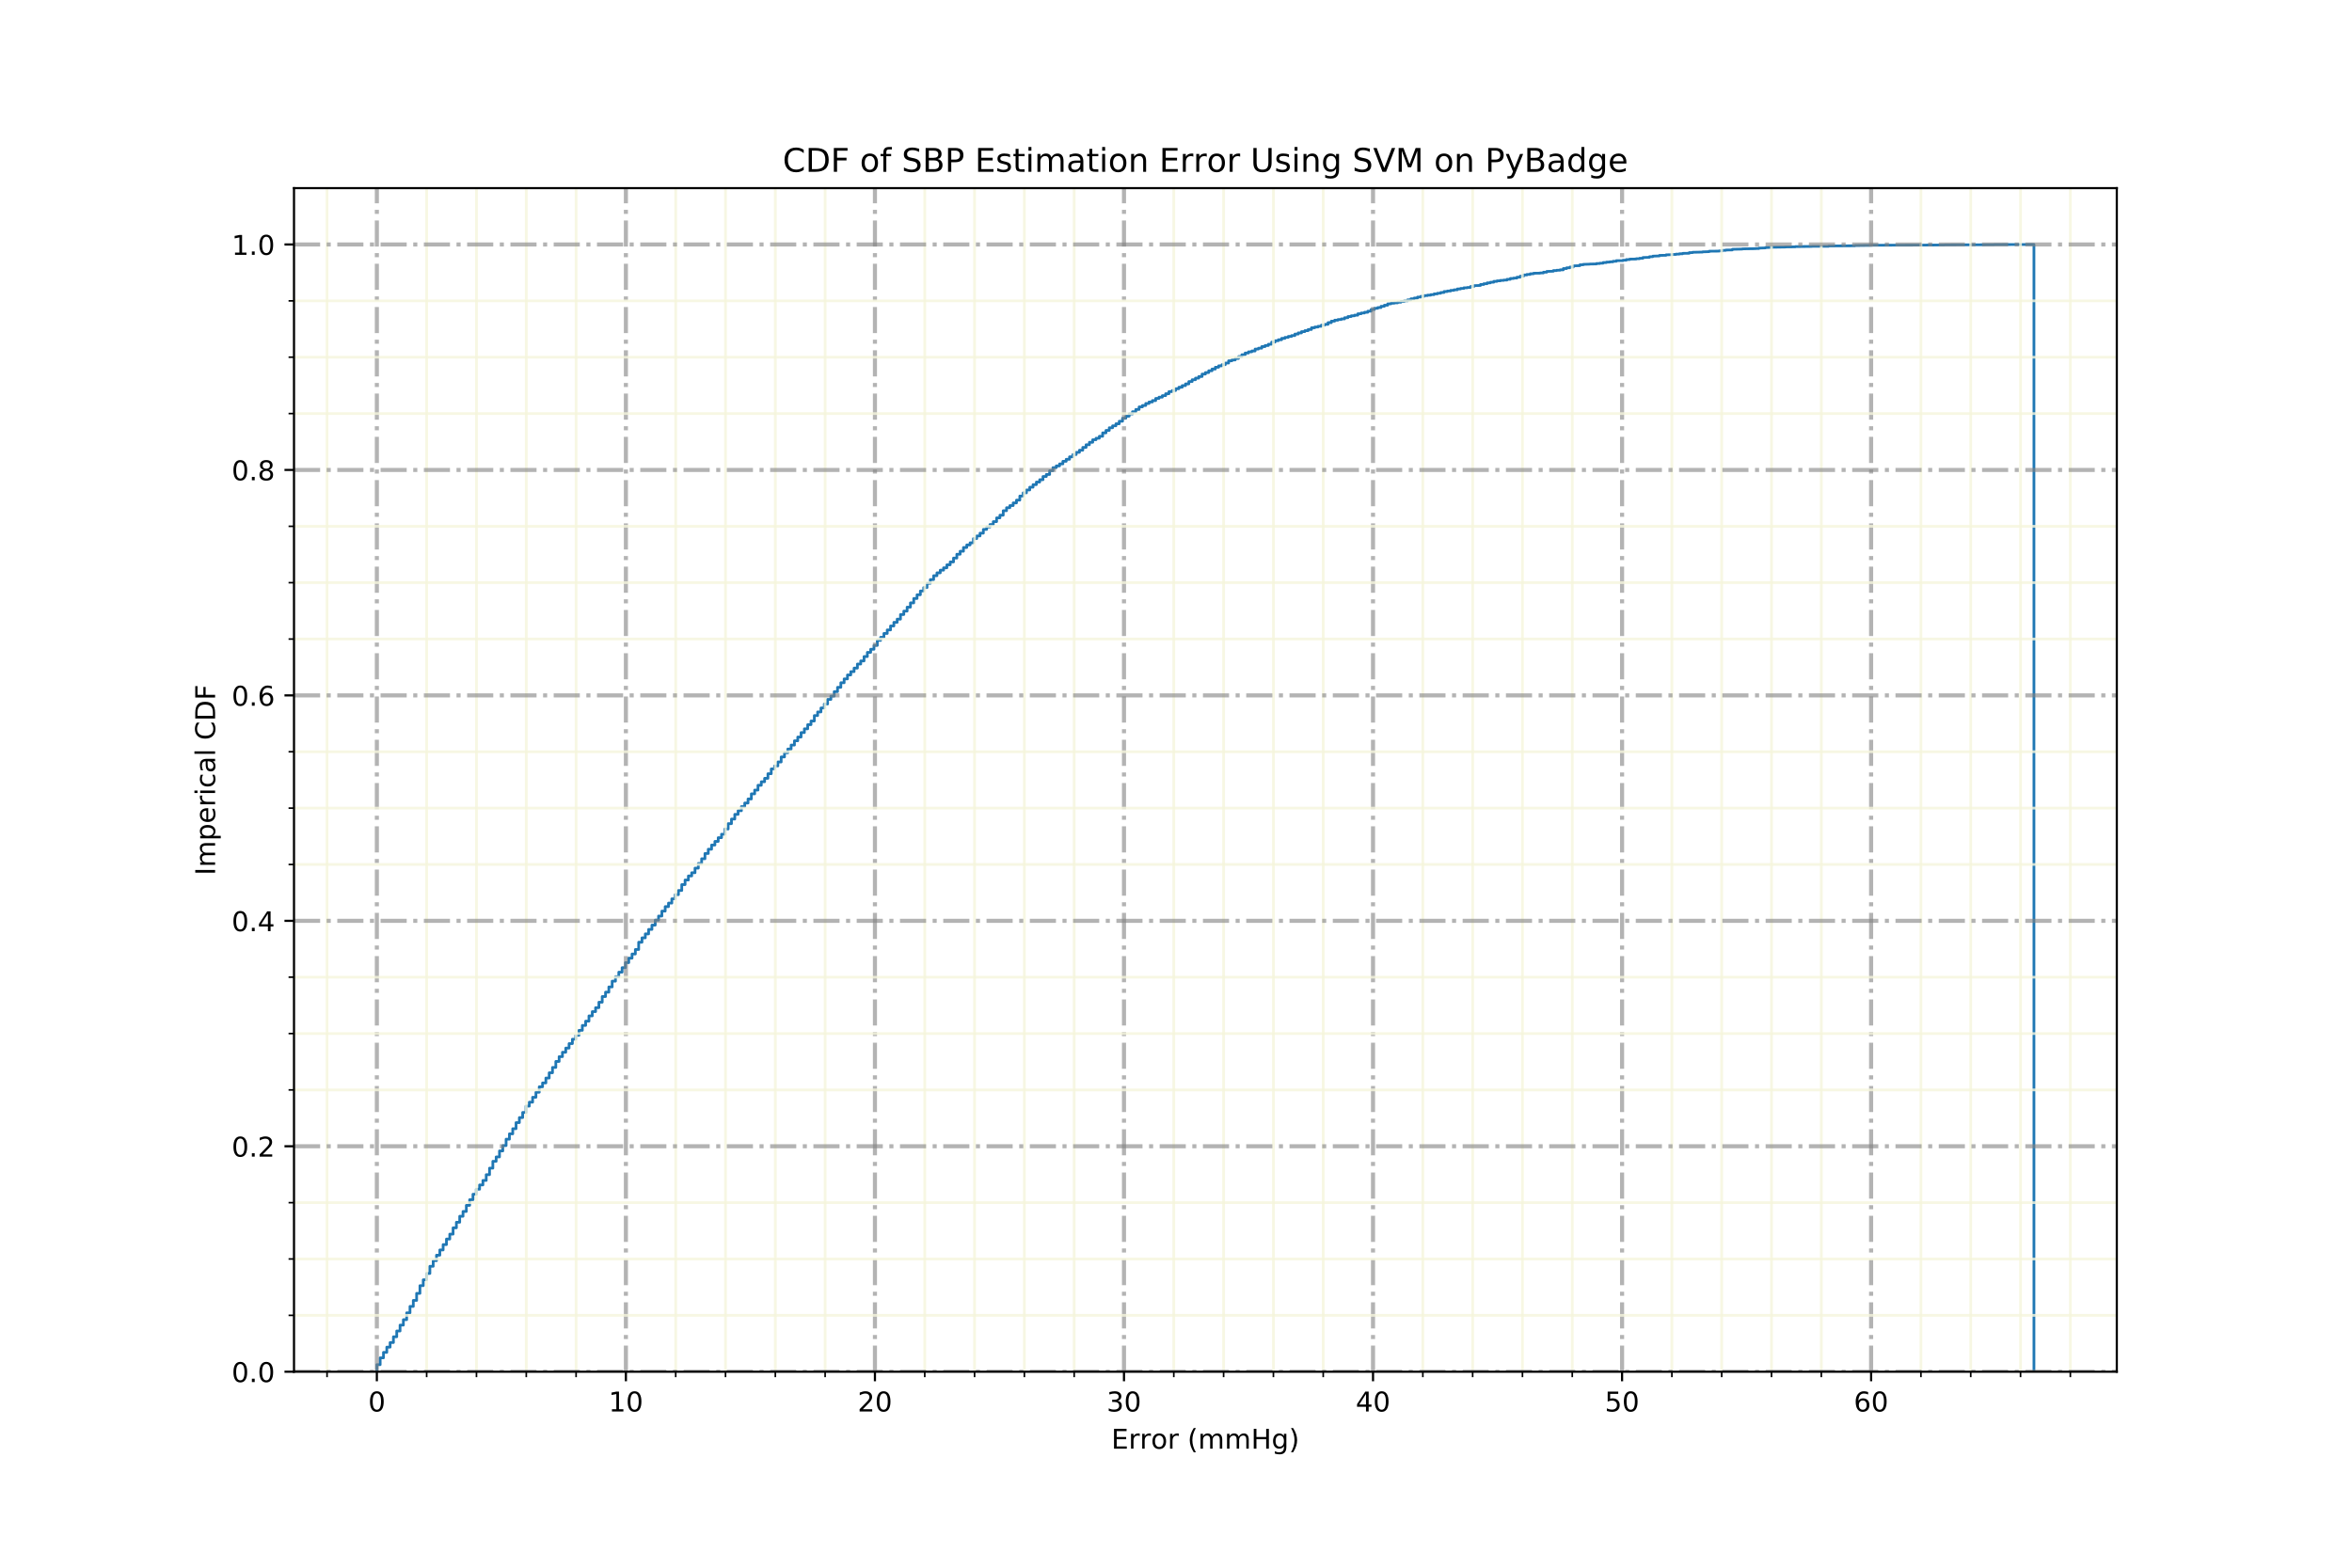 <?xml version="1.0" encoding="utf-8" standalone="no"?>
<!DOCTYPE svg PUBLIC "-//W3C//DTD SVG 1.1//EN"
  "http://www.w3.org/Graphics/SVG/1.1/DTD/svg11.dtd">
<!-- Created with matplotlib (https://matplotlib.org/) -->
<svg height="576pt" version="1.1" viewBox="0 0 864 576" width="864pt" xmlns="http://www.w3.org/2000/svg" xmlns:xlink="http://www.w3.org/1999/xlink">
 <defs>
  <style type="text/css">
*{stroke-linecap:butt;stroke-linejoin:round;}
  </style>
 </defs>
 <g id="figure_1">
  <g id="patch_1">
   <path d="M 0 576 
L 864 576 
L 864 0 
L 0 0 
z
" style="fill:#ffffff;"/>
  </g>
  <g id="axes_1">
   <g id="patch_2">
    <path d="M 108 504 
L 777.6 504 
L 777.6 69.12 
L 108 69.12 
z
" style="fill:#ffffff;"/>
   </g>
   <g id="patch_3">
    <path clip-path="url(#pc7aefa0fb1)" d="M 138.436 504 
L 138.436 501.407 
L 139.654 501.407 
L 139.654 498.893 
L 140.871 498.893 
L 140.871 496.89 
L 142.089 496.89 
L 142.089 494.965 
L 143.306 494.965 
L 143.306 493.275 
L 144.524 493.275 
L 144.524 491.154 
L 145.741 491.154 
L 145.741 489.033 
L 146.959 489.033 
L 146.959 486.872 
L 148.176 486.872 
L 148.176 484.869 
L 149.393 484.869 
L 149.393 482.355 
L 150.611 482.355 
L 150.611 479.997 
L 151.828 479.997 
L 151.828 477.798 
L 153.046 477.798 
L 153.046 475.205 
L 154.263 475.205 
L 154.263 472.376 
L 155.481 472.376 
L 155.481 470.216 
L 156.698 470.216 
L 156.698 467.898 
L 157.916 467.898 
L 157.916 465.266 
L 159.133 465.266 
L 159.133 463.184 
L 160.351 463.184 
L 160.351 461.18 
L 161.568 461.18 
L 161.568 459.256 
L 162.785 459.256 
L 162.785 457.291 
L 164.003 457.291 
L 164.003 455.249 
L 165.22 455.249 
L 165.22 453.441 
L 166.438 453.441 
L 166.438 451.124 
L 167.655 451.124 
L 167.655 449.081 
L 168.873 449.081 
L 168.873 446.881 
L 170.09 446.881 
L 170.09 445.113 
L 171.308 445.113 
L 171.308 442.874 
L 172.525 442.874 
L 172.525 440.792 
L 173.743 440.792 
L 173.743 438.789 
L 174.96 438.789 
L 174.96 436.942 
L 176.177 436.942 
L 176.177 435.371 
L 177.395 435.371 
L 177.395 433.721 
L 178.612 433.721 
L 178.612 431.6 
L 179.83 431.6 
L 179.83 429.203 
L 181.047 429.203 
L 181.047 426.689 
L 182.265 426.689 
L 182.265 425.078 
L 183.482 425.078 
L 183.482 422.878 
L 184.7 422.878 
L 184.7 420.914 
L 185.917 420.914 
L 185.917 418.557 
L 187.135 418.557 
L 187.135 416.593 
L 188.352 416.593 
L 188.352 414.707 
L 189.569 414.707 
L 189.569 412.468 
L 190.787 412.468 
L 190.787 410.622 
L 192.004 410.622 
L 192.004 408.736 
L 193.222 408.736 
L 193.222 406.418 
L 194.439 406.418 
L 194.439 404.965 
L 195.657 404.965 
L 195.657 403.158 
L 196.874 403.158 
L 196.874 401.312 
L 198.092 401.312 
L 198.092 399.308 
L 199.309 399.308 
L 199.309 397.894 
L 200.527 397.894 
L 200.527 396.087 
L 201.744 396.087 
L 201.744 394.162 
L 202.961 394.162 
L 202.961 392.198 
L 204.179 392.198 
L 204.179 389.998 
L 205.396 389.998 
L 205.396 388.23 
L 206.614 388.23 
L 206.614 386.619 
L 207.831 386.619 
L 207.831 385.087 
L 209.049 385.087 
L 209.049 383.437 
L 210.266 383.437 
L 210.266 381.827 
L 211.484 381.827 
L 211.484 380.373 
L 212.701 380.373 
L 212.701 378.566 
L 213.919 378.566 
L 213.919 376.759 
L 215.136 376.759 
L 215.136 375.188 
L 216.353 375.188 
L 216.353 373.263 
L 217.571 373.263 
L 217.571 371.691 
L 218.788 371.691 
L 218.788 370.238 
L 220.006 370.238 
L 220.006 368.234 
L 221.223 368.234 
L 221.223 366.152 
L 222.441 366.152 
L 222.441 364.542 
L 223.658 364.542 
L 223.658 362.617 
L 224.876 362.617 
L 224.876 360.495 
L 226.093 360.495 
L 226.093 358.846 
L 227.311 358.846 
L 227.311 357.196 
L 228.528 357.196 
L 228.528 355.546 
L 229.745 355.546 
L 229.745 353.699 
L 230.963 353.699 
L 230.963 352.049 
L 232.18 352.049 
L 232.18 350.517 
L 233.398 350.517 
L 233.398 348.867 
L 234.615 348.867 
L 234.615 346.196 
L 235.833 346.196 
L 235.833 344.585 
L 237.05 344.585 
L 237.05 343.132 
L 238.268 343.132 
L 238.268 341.482 
L 239.485 341.482 
L 239.485 339.911 
L 240.703 339.911 
L 240.703 338.064 
L 241.92 338.064 
L 241.92 336.572 
L 243.137 336.572 
L 243.137 334.764 
L 244.355 334.764 
L 244.355 333.115 
L 245.572 333.115 
L 245.572 331.818 
L 246.79 331.818 
L 246.79 330.247 
L 248.007 330.247 
L 248.007 328.715 
L 249.225 328.715 
L 249.225 327.183 
L 250.442 327.183 
L 250.442 325.022 
L 251.66 325.022 
L 251.66 323.333 
L 252.877 323.333 
L 252.877 321.84 
L 254.095 321.84 
L 254.095 320.661 
L 255.312 320.661 
L 255.312 318.972 
L 256.529 318.972 
L 256.529 317.244 
L 257.747 317.244 
L 257.747 315.515 
L 258.964 315.515 
L 258.964 313.59 
L 260.182 313.59 
L 260.182 312.019 
L 261.399 312.019 
L 261.399 310.487 
L 262.617 310.487 
L 262.617 309.151 
L 263.834 309.151 
L 263.834 307.776 
L 265.052 307.776 
L 265.052 306.519 
L 266.269 306.519 
L 266.269 304.594 
L 267.487 304.594 
L 267.487 302.63 
L 268.704 302.63 
L 268.704 300.941 
L 269.921 300.941 
L 269.921 299.212 
L 271.139 299.212 
L 271.139 297.877 
L 272.356 297.877 
L 272.356 296.345 
L 273.574 296.345 
L 273.574 295.048 
L 274.791 295.048 
L 274.791 293.556 
L 276.009 293.556 
L 276.009 291.67 
L 277.226 291.67 
L 277.226 290.295 
L 278.444 290.295 
L 278.444 288.527 
L 279.661 288.527 
L 279.661 287.231 
L 280.879 287.231 
L 280.879 285.974 
L 282.096 285.974 
L 282.096 284.284 
L 283.313 284.284 
L 283.313 282.517 
L 284.531 282.517 
L 284.531 281.417 
L 285.748 281.417 
L 285.748 279.963 
L 286.966 279.963 
L 286.966 278.117 
L 288.183 278.117 
L 288.183 276.585 
L 289.401 276.585 
L 289.401 275.21 
L 290.618 275.21 
L 290.618 273.756 
L 291.836 273.756 
L 291.836 272.185 
L 293.053 272.185 
L 293.053 270.81 
L 294.271 270.81 
L 294.271 269.16 
L 295.488 269.16 
L 295.488 267.785 
L 296.705 267.785 
L 296.705 266.253 
L 297.923 266.253 
L 297.923 264.917 
L 299.14 264.917 
L 299.14 262.914 
L 300.358 262.914 
L 300.358 261.578 
L 301.575 261.578 
L 301.575 260.125 
L 302.793 260.125 
L 302.793 258.671 
L 304.01 258.671 
L 304.01 256.982 
L 305.228 256.982 
L 305.228 255.764 
L 306.445 255.764 
L 306.445 254.114 
L 307.663 254.114 
L 307.663 252.543 
L 308.88 252.543 
L 308.88 250.854 
L 310.097 250.854 
L 310.097 249.44 
L 311.315 249.44 
L 311.315 247.986 
L 312.532 247.986 
L 312.532 246.768 
L 313.75 246.768 
L 313.75 245.472 
L 314.967 245.472 
L 314.967 243.979 
L 316.185 243.979 
L 316.185 242.84 
L 317.402 242.84 
L 317.402 241.229 
L 318.62 241.229 
L 318.62 239.697 
L 319.837 239.697 
L 319.837 238.558 
L 321.055 238.558 
L 321.055 237.144 
L 322.272 237.144 
L 322.272 235.297 
L 323.489 235.297 
L 323.489 234.158 
L 324.707 234.158 
L 324.707 232.744 
L 325.924 232.744 
L 325.924 231.447 
L 327.142 231.447 
L 327.142 229.994 
L 328.359 229.994 
L 328.359 228.658 
L 329.577 228.658 
L 329.577 227.48 
L 330.794 227.48 
L 330.794 225.791 
L 332.012 225.791 
L 332.012 224.533 
L 333.229 224.533 
L 333.229 223.08 
L 334.447 223.08 
L 334.447 221.509 
L 335.664 221.509 
L 335.664 219.898 
L 336.881 219.898 
L 336.881 218.523 
L 338.099 218.523 
L 338.099 217.148 
L 339.316 217.148 
L 339.316 215.891 
L 340.534 215.891 
L 340.534 214.32 
L 341.751 214.32 
L 341.751 212.945 
L 342.969 212.945 
L 342.969 211.53 
L 344.186 211.53 
L 344.186 210.47 
L 345.404 210.47 
L 345.404 209.488 
L 346.621 209.488 
L 346.621 208.623 
L 347.839 208.623 
L 347.839 207.523 
L 349.056 207.523 
L 349.056 206.463 
L 350.273 206.463 
L 350.273 205.049 
L 351.491 205.049 
L 351.491 203.634 
L 352.708 203.634 
L 352.708 202.534 
L 353.926 202.534 
L 353.926 201.159 
L 355.143 201.159 
L 355.143 200.217 
L 356.361 200.217 
L 356.361 199.431 
L 357.578 199.431 
L 357.578 197.899 
L 358.796 197.899 
L 358.796 196.917 
L 360.013 196.917 
L 360.013 195.895 
L 361.231 195.895 
L 361.231 194.52 
L 362.448 194.52 
L 362.448 193.617 
L 363.665 193.617 
L 363.665 192.713 
L 364.883 192.713 
L 364.883 191.653 
L 366.1 191.653 
L 366.1 190.278 
L 367.318 190.278 
L 367.318 189.296 
L 368.535 189.296 
L 368.535 187.646 
L 369.753 187.646 
L 369.753 186.546 
L 370.97 186.546 
L 370.97 185.76 
L 372.188 185.76 
L 372.188 184.778 
L 373.405 184.778 
L 373.405 183.757 
L 374.623 183.757 
L 374.623 182.264 
L 375.84 182.264 
L 375.84 181.085 
L 377.057 181.085 
L 377.057 180.025 
L 378.275 180.025 
L 378.275 179.003 
L 379.492 179.003 
L 379.492 178.06 
L 380.71 178.06 
L 380.71 177.118 
L 381.927 177.118 
L 381.927 176.253 
L 383.145 176.253 
L 383.145 175.075 
L 384.362 175.075 
L 384.362 174.328 
L 385.58 174.328 
L 385.58 172.954 
L 386.797 172.954 
L 386.797 171.814 
L 388.015 171.814 
L 388.015 171.186 
L 389.232 171.186 
L 389.232 170.439 
L 390.449 170.439 
L 390.449 169.497 
L 391.667 169.497 
L 391.667 168.75 
L 392.884 168.75 
L 392.884 167.847 
L 394.102 167.847 
L 394.102 167.022 
L 395.319 167.022 
L 395.319 166.197 
L 396.537 166.197 
L 396.537 165.411 
L 397.754 165.411 
L 397.754 164.39 
L 398.972 164.39 
L 398.972 163.408 
L 400.189 163.408 
L 400.189 162.504 
L 401.407 162.504 
L 401.407 161.561 
L 402.624 161.561 
L 402.624 161.011 
L 403.841 161.011 
L 403.841 160.304 
L 405.059 160.304 
L 405.059 159.047 
L 406.276 159.047 
L 406.276 158.143 
L 407.494 158.143 
L 407.494 157.161 
L 408.711 157.161 
L 408.711 156.454 
L 409.929 156.454 
L 409.929 155.708 
L 411.146 155.708 
L 411.146 154.765 
L 412.364 154.765 
L 412.364 153.665 
L 413.581 153.665 
L 413.581 152.919 
L 414.799 152.919 
L 414.799 152.094 
L 416.016 152.094 
L 416.016 151.269 
L 417.233 151.269 
L 417.233 150.444 
L 418.451 150.444 
L 418.451 149.501 
L 419.668 149.501 
L 419.668 148.99 
L 420.886 148.99 
L 420.886 148.244 
L 422.103 148.244 
L 422.103 147.694 
L 423.321 147.694 
L 423.321 147.183 
L 424.538 147.183 
L 424.538 146.398 
L 425.756 146.398 
L 425.756 145.926 
L 426.973 145.926 
L 426.973 145.376 
L 428.191 145.376 
L 428.191 144.669 
L 429.408 144.669 
L 429.408 143.883 
L 430.625 143.883 
L 430.625 143.491 
L 431.843 143.491 
L 431.843 142.823 
L 433.06 142.823 
L 433.06 142.273 
L 434.278 142.273 
L 434.278 141.683 
L 435.495 141.683 
L 435.495 141.055 
L 436.713 141.055 
L 436.713 140.191 
L 437.93 140.191 
L 437.93 139.523 
L 439.148 139.523 
L 439.148 138.934 
L 440.365 138.934 
L 440.365 138.344 
L 441.583 138.344 
L 441.583 137.441 
L 442.8 137.441 
L 442.8 136.891 
L 444.017 136.891 
L 444.017 136.223 
L 445.235 136.223 
L 445.235 135.594 
L 446.452 135.594 
L 446.452 134.927 
L 447.67 134.927 
L 447.67 134.416 
L 448.887 134.416 
L 448.887 133.984 
L 450.105 133.984 
L 450.105 133.395 
L 451.322 133.395 
L 451.322 132.57 
L 452.54 132.57 
L 452.54 132.255 
L 453.757 132.255 
L 453.757 131.705 
L 454.975 131.705 
L 454.975 130.998 
L 456.192 130.998 
L 456.192 130.33 
L 457.409 130.33 
L 457.409 129.702 
L 458.627 129.702 
L 458.627 129.27 
L 459.844 129.27 
L 459.844 128.955 
L 461.062 128.955 
L 461.062 128.248 
L 462.279 128.248 
L 462.279 127.934 
L 463.497 127.934 
L 463.497 127.345 
L 464.714 127.345 
L 464.714 126.952 
L 465.932 126.952 
L 465.932 126.481 
L 467.149 126.481 
L 467.149 125.695 
L 468.367 125.695 
L 468.367 125.184 
L 469.584 125.184 
L 469.584 124.831 
L 470.801 124.831 
L 470.801 124.32 
L 472.019 124.32 
L 472.019 123.966 
L 473.236 123.966 
L 473.236 123.613 
L 474.454 123.613 
L 474.454 123.299 
L 475.671 123.299 
L 475.671 122.749 
L 476.889 122.749 
L 476.889 122.316 
L 478.106 122.316 
L 478.106 121.845 
L 479.324 121.845 
L 479.324 121.491 
L 480.541 121.491 
L 480.541 121.059 
L 481.759 121.059 
L 481.759 120.431 
L 482.976 120.431 
L 482.976 120.156 
L 484.193 120.156 
L 484.193 119.881 
L 485.411 119.881 
L 485.411 119.449 
L 486.628 119.449 
L 486.628 119.174 
L 487.846 119.174 
L 487.846 118.545 
L 489.063 118.545 
L 489.063 117.995 
L 490.281 117.995 
L 490.281 117.642 
L 491.498 117.642 
L 491.498 117.406 
L 492.716 117.406 
L 492.716 117.17 
L 493.933 117.17 
L 493.933 116.738 
L 495.151 116.738 
L 495.151 116.306 
L 496.368 116.306 
L 496.368 116.031 
L 497.585 116.031 
L 497.585 115.795 
L 498.803 115.795 
L 498.803 115.285 
L 500.02 115.285 
L 500.02 115.01 
L 501.238 115.01 
L 501.238 114.735 
L 502.455 114.735 
L 502.455 114.342 
L 503.673 114.342 
L 503.673 113.713 
L 504.89 113.713 
L 504.89 113.281 
L 506.108 113.281 
L 506.108 113.006 
L 507.325 113.006 
L 507.325 112.535 
L 508.543 112.535 
L 508.543 112.142 
L 509.76 112.142 
L 509.76 111.631 
L 510.977 111.631 
L 510.977 111.395 
L 512.195 111.395 
L 512.195 111.278 
L 513.412 111.278 
L 513.412 111.042 
L 514.63 111.042 
L 514.63 110.767 
L 515.847 110.767 
L 515.847 110.531 
L 517.065 110.531 
L 517.065 110.178 
L 518.282 110.178 
L 518.282 109.785 
L 519.5 109.785 
L 519.5 109.51 
L 520.717 109.51 
L 520.717 109.156 
L 521.935 109.156 
L 521.935 108.881 
L 523.152 108.881 
L 523.152 108.606 
L 524.369 108.606 
L 524.369 108.449 
L 525.587 108.449 
L 525.587 108.253 
L 526.804 108.253 
L 526.804 107.978 
L 528.022 107.978 
L 528.022 107.742 
L 529.239 107.742 
L 529.239 107.467 
L 530.457 107.467 
L 530.457 107.114 
L 531.674 107.114 
L 531.674 106.917 
L 532.892 106.917 
L 532.892 106.681 
L 534.109 106.681 
L 534.109 106.485 
L 535.327 106.485 
L 535.327 106.171 
L 536.544 106.171 
L 536.544 105.974 
L 537.761 105.974 
L 537.761 105.739 
L 538.979 105.739 
L 538.979 105.621 
L 540.196 105.621 
L 540.196 105.267 
L 541.414 105.267 
L 541.414 104.953 
L 543.849 104.874 
L 543.849 104.521 
L 545.066 104.521 
L 545.066 104.246 
L 546.284 104.246 
L 546.284 103.932 
L 547.501 103.932 
L 547.501 103.696 
L 548.719 103.696 
L 548.719 103.382 
L 549.936 103.382 
L 549.936 103.185 
L 551.153 103.185 
L 551.153 103.028 
L 552.371 103.028 
L 552.371 102.91 
L 553.588 102.91 
L 553.588 102.635 
L 554.806 102.635 
L 554.806 102.321 
L 556.023 102.321 
L 556.023 102.164 
L 557.241 102.164 
L 557.241 101.849 
L 558.458 101.849 
L 558.458 101.457 
L 559.676 101.457 
L 559.676 101.025 
L 560.893 101.025 
L 560.893 100.828 
L 562.111 100.828 
L 562.111 100.592 
L 563.328 100.592 
L 563.328 100.396 
L 565.763 100.357 
L 565.763 100.278 
L 566.98 100.278 
L 566.98 100.003 
L 568.198 100.003 
L 568.198 99.728 
L 570.633 99.65 
L 570.633 99.414 
L 571.85 99.414 
L 571.85 99.296 
L 573.068 99.296 
L 573.068 99.139 
L 574.285 99.139 
L 574.285 98.667 
L 575.503 98.667 
L 575.503 98.392 
L 576.72 98.392 
L 576.72 98.118 
L 577.937 98.118 
L 577.937 97.685 
L 580.372 97.607 
L 580.372 97.293 
L 581.59 97.293 
L 581.59 97.135 
L 584.025 97.057 
L 584.025 97.018 
L 586.46 96.978 
L 586.46 96.821 
L 587.677 96.821 
L 587.677 96.703 
L 588.895 96.703 
L 588.895 96.468 
L 590.112 96.468 
L 590.112 96.31 
L 591.329 96.31 
L 591.329 96.193 
L 592.547 96.193 
L 592.547 95.996 
L 593.764 95.996 
L 593.764 95.76 
L 596.199 95.76 
L 596.199 95.603 
L 597.417 95.603 
L 597.417 95.368 
L 598.634 95.368 
L 598.634 95.21 
L 601.069 95.171 
L 601.069 95.053 
L 602.287 95.053 
L 602.287 94.896 
L 603.504 94.896 
L 603.504 94.621 
L 605.939 94.543 
L 605.939 94.307 
L 607.156 94.307 
L 607.156 94.111 
L 609.591 94.032 
L 609.591 93.836 
L 612.026 93.796 
L 612.026 93.639 
L 614.461 93.561 
L 614.461 93.482 
L 615.679 93.482 
L 615.679 93.364 
L 616.896 93.364 
L 616.896 93.246 
L 618.113 93.246 
L 618.113 93.089 
L 620.548 93.05 
L 620.548 92.814 
L 621.766 92.814 
L 621.766 92.696 
L 625.418 92.618 
L 625.418 92.539 
L 627.853 92.461 
L 627.853 92.303 
L 631.505 92.264 
L 631.505 92.186 
L 632.723 92.186 
L 632.723 91.989 
L 633.94 91.989 
L 633.94 91.871 
L 636.375 91.832 
L 636.375 91.596 
L 640.028 91.518 
L 640.028 91.439 
L 644.897 91.361 
L 644.897 91.321 
L 646.115 91.321 
L 646.115 91.164 
L 648.55 91.086 
L 648.55 90.968 
L 650.985 90.889 
L 650.985 90.85 
L 655.855 90.771 
L 655.855 90.732 
L 659.507 90.693 
L 659.507 90.614 
L 665.594 90.536 
L 665.594 90.496 
L 671.681 90.496 
L 671.681 90.379 
L 681.421 90.3 
L 681.421 90.221 
L 687.508 90.143 
L 687.508 90.104 
L 714.292 90.025 
L 714.292 89.986 
L 732.554 89.907 
L 732.554 89.868 
L 747.164 89.829 
L 747.164 504 
L 747.164 504 
" style="fill:none;stroke:#1f77b4;stroke-linejoin:miter;"/>
   </g>
   <g id="matplotlib.axis_1">
    <g id="xtick_1">
     <g id="line2d_1">
      <path clip-path="url(#pc7aefa0fb1)" d="M 138.436 504 
L 138.436 69.12 
" style="fill:none;stroke:#808080;stroke-dasharray:9.6,2.4,1.5,2.4;stroke-dashoffset:0;stroke-opacity:0.6;stroke-width:1.5;"/>
     </g>
     <g id="line2d_2">
      <defs>
       <path d="M 0 0 
L 0 3.5 
" id="m2d6cdc1900" style="stroke:#000000;stroke-width:0.8;"/>
      </defs>
      <g>
       <use style="stroke:#000000;stroke-width:0.8;" x="138.436" xlink:href="#m2d6cdc1900" y="504"/>
      </g>
     </g>
     <g id="text_1">
      <!-- 0 -->
      <defs>
       <path d="M 31.781 66.406 
Q 24.172 66.406 20.328 58.906 
Q 16.5 51.422 16.5 36.375 
Q 16.5 21.391 20.328 13.891 
Q 24.172 6.391 31.781 6.391 
Q 39.453 6.391 43.281 13.891 
Q 47.125 21.391 47.125 36.375 
Q 47.125 51.422 43.281 58.906 
Q 39.453 66.406 31.781 66.406 
z
M 31.781 74.219 
Q 44.047 74.219 50.516 64.516 
Q 56.984 54.828 56.984 36.375 
Q 56.984 17.969 50.516 8.266 
Q 44.047 -1.422 31.781 -1.422 
Q 19.531 -1.422 13.062 8.266 
Q 6.594 17.969 6.594 36.375 
Q 6.594 54.828 13.062 64.516 
Q 19.531 74.219 31.781 74.219 
z
" id="DejaVuSans-48"/>
      </defs>
      <g transform="translate(135.255 518.598)scale(0.1 -0.1)">
       <use xlink:href="#DejaVuSans-48"/>
      </g>
     </g>
    </g>
    <g id="xtick_2">
     <g id="line2d_3">
      <path clip-path="url(#pc7aefa0fb1)" d="M 229.922 504 
L 229.922 69.12 
" style="fill:none;stroke:#808080;stroke-dasharray:9.6,2.4,1.5,2.4;stroke-dashoffset:0;stroke-opacity:0.6;stroke-width:1.5;"/>
     </g>
     <g id="line2d_4">
      <g>
       <use style="stroke:#000000;stroke-width:0.8;" x="229.922" xlink:href="#m2d6cdc1900" y="504"/>
      </g>
     </g>
     <g id="text_2">
      <!-- 10 -->
      <defs>
       <path d="M 12.406 8.297 
L 28.516 8.297 
L 28.516 63.922 
L 10.984 60.406 
L 10.984 69.391 
L 28.422 72.906 
L 38.281 72.906 
L 38.281 8.297 
L 54.391 8.297 
L 54.391 0 
L 12.406 0 
z
" id="DejaVuSans-49"/>
      </defs>
      <g transform="translate(223.559 518.598)scale(0.1 -0.1)">
       <use xlink:href="#DejaVuSans-49"/>
       <use x="63.623" xlink:href="#DejaVuSans-48"/>
      </g>
     </g>
    </g>
    <g id="xtick_3">
     <g id="line2d_5">
      <path clip-path="url(#pc7aefa0fb1)" d="M 321.407 504 
L 321.407 69.12 
" style="fill:none;stroke:#808080;stroke-dasharray:9.6,2.4,1.5,2.4;stroke-dashoffset:0;stroke-opacity:0.6;stroke-width:1.5;"/>
     </g>
     <g id="line2d_6">
      <g>
       <use style="stroke:#000000;stroke-width:0.8;" x="321.407" xlink:href="#m2d6cdc1900" y="504"/>
      </g>
     </g>
     <g id="text_3">
      <!-- 20 -->
      <defs>
       <path d="M 19.188 8.297 
L 53.609 8.297 
L 53.609 0 
L 7.328 0 
L 7.328 8.297 
Q 12.938 14.109 22.625 23.891 
Q 32.328 33.688 34.812 36.531 
Q 39.547 41.844 41.422 45.531 
Q 43.312 49.219 43.312 52.781 
Q 43.312 58.594 39.234 62.25 
Q 35.156 65.922 28.609 65.922 
Q 23.969 65.922 18.812 64.312 
Q 13.672 62.703 7.812 59.422 
L 7.812 69.391 
Q 13.766 71.781 18.938 73 
Q 24.125 74.219 28.422 74.219 
Q 39.75 74.219 46.484 68.547 
Q 53.219 62.891 53.219 53.422 
Q 53.219 48.922 51.531 44.891 
Q 49.859 40.875 45.406 35.406 
Q 44.188 33.984 37.641 27.219 
Q 31.109 20.453 19.188 8.297 
z
" id="DejaVuSans-50"/>
      </defs>
      <g transform="translate(315.045 518.598)scale(0.1 -0.1)">
       <use xlink:href="#DejaVuSans-50"/>
       <use x="63.623" xlink:href="#DejaVuSans-48"/>
      </g>
     </g>
    </g>
    <g id="xtick_4">
     <g id="line2d_7">
      <path clip-path="url(#pc7aefa0fb1)" d="M 412.893 504 
L 412.893 69.12 
" style="fill:none;stroke:#808080;stroke-dasharray:9.6,2.4,1.5,2.4;stroke-dashoffset:0;stroke-opacity:0.6;stroke-width:1.5;"/>
     </g>
     <g id="line2d_8">
      <g>
       <use style="stroke:#000000;stroke-width:0.8;" x="412.893" xlink:href="#m2d6cdc1900" y="504"/>
      </g>
     </g>
     <g id="text_4">
      <!-- 30 -->
      <defs>
       <path d="M 40.578 39.312 
Q 47.656 37.797 51.625 33 
Q 55.609 28.219 55.609 21.188 
Q 55.609 10.406 48.188 4.484 
Q 40.766 -1.422 27.094 -1.422 
Q 22.516 -1.422 17.656 -0.516 
Q 12.797 0.391 7.625 2.203 
L 7.625 11.719 
Q 11.719 9.328 16.594 8.109 
Q 21.484 6.891 26.812 6.891 
Q 36.078 6.891 40.938 10.547 
Q 45.797 14.203 45.797 21.188 
Q 45.797 27.641 41.281 31.266 
Q 36.766 34.906 28.719 34.906 
L 20.219 34.906 
L 20.219 43.016 
L 29.109 43.016 
Q 36.375 43.016 40.234 45.922 
Q 44.094 48.828 44.094 54.297 
Q 44.094 59.906 40.109 62.906 
Q 36.141 65.922 28.719 65.922 
Q 24.656 65.922 20.016 65.031 
Q 15.375 64.156 9.812 62.312 
L 9.812 71.094 
Q 15.438 72.656 20.344 73.438 
Q 25.25 74.219 29.594 74.219 
Q 40.828 74.219 47.359 69.109 
Q 53.906 64.016 53.906 55.328 
Q 53.906 49.266 50.438 45.094 
Q 46.969 40.922 40.578 39.312 
z
" id="DejaVuSans-51"/>
      </defs>
      <g transform="translate(406.53 518.598)scale(0.1 -0.1)">
       <use xlink:href="#DejaVuSans-51"/>
       <use x="63.623" xlink:href="#DejaVuSans-48"/>
      </g>
     </g>
    </g>
    <g id="xtick_5">
     <g id="line2d_9">
      <path clip-path="url(#pc7aefa0fb1)" d="M 504.378 504 
L 504.378 69.12 
" style="fill:none;stroke:#808080;stroke-dasharray:9.6,2.4,1.5,2.4;stroke-dashoffset:0;stroke-opacity:0.6;stroke-width:1.5;"/>
     </g>
     <g id="line2d_10">
      <g>
       <use style="stroke:#000000;stroke-width:0.8;" x="504.378" xlink:href="#m2d6cdc1900" y="504"/>
      </g>
     </g>
     <g id="text_5">
      <!-- 40 -->
      <defs>
       <path d="M 37.797 64.312 
L 12.891 25.391 
L 37.797 25.391 
z
M 35.203 72.906 
L 47.609 72.906 
L 47.609 25.391 
L 58.016 25.391 
L 58.016 17.188 
L 47.609 17.188 
L 47.609 0 
L 37.797 0 
L 37.797 17.188 
L 4.891 17.188 
L 4.891 26.703 
z
" id="DejaVuSans-52"/>
      </defs>
      <g transform="translate(498.016 518.598)scale(0.1 -0.1)">
       <use xlink:href="#DejaVuSans-52"/>
       <use x="63.623" xlink:href="#DejaVuSans-48"/>
      </g>
     </g>
    </g>
    <g id="xtick_6">
     <g id="line2d_11">
      <path clip-path="url(#pc7aefa0fb1)" d="M 595.864 504 
L 595.864 69.12 
" style="fill:none;stroke:#808080;stroke-dasharray:9.6,2.4,1.5,2.4;stroke-dashoffset:0;stroke-opacity:0.6;stroke-width:1.5;"/>
     </g>
     <g id="line2d_12">
      <g>
       <use style="stroke:#000000;stroke-width:0.8;" x="595.864" xlink:href="#m2d6cdc1900" y="504"/>
      </g>
     </g>
     <g id="text_6">
      <!-- 50 -->
      <defs>
       <path d="M 10.797 72.906 
L 49.516 72.906 
L 49.516 64.594 
L 19.828 64.594 
L 19.828 46.734 
Q 21.969 47.469 24.109 47.828 
Q 26.266 48.188 28.422 48.188 
Q 40.625 48.188 47.75 41.5 
Q 54.891 34.812 54.891 23.391 
Q 54.891 11.625 47.562 5.094 
Q 40.234 -1.422 26.906 -1.422 
Q 22.312 -1.422 17.547 -0.641 
Q 12.797 0.141 7.719 1.703 
L 7.719 11.625 
Q 12.109 9.234 16.797 8.062 
Q 21.484 6.891 26.703 6.891 
Q 35.156 6.891 40.078 11.328 
Q 45.016 15.766 45.016 23.391 
Q 45.016 31 40.078 35.438 
Q 35.156 39.891 26.703 39.891 
Q 22.75 39.891 18.812 39.016 
Q 14.891 38.141 10.797 36.281 
z
" id="DejaVuSans-53"/>
      </defs>
      <g transform="translate(589.501 518.598)scale(0.1 -0.1)">
       <use xlink:href="#DejaVuSans-53"/>
       <use x="63.623" xlink:href="#DejaVuSans-48"/>
      </g>
     </g>
    </g>
    <g id="xtick_7">
     <g id="line2d_13">
      <path clip-path="url(#pc7aefa0fb1)" d="M 687.349 504 
L 687.349 69.12 
" style="fill:none;stroke:#808080;stroke-dasharray:9.6,2.4,1.5,2.4;stroke-dashoffset:0;stroke-opacity:0.6;stroke-width:1.5;"/>
     </g>
     <g id="line2d_14">
      <g>
       <use style="stroke:#000000;stroke-width:0.8;" x="687.349" xlink:href="#m2d6cdc1900" y="504"/>
      </g>
     </g>
     <g id="text_7">
      <!-- 60 -->
      <defs>
       <path d="M 33.016 40.375 
Q 26.375 40.375 22.484 35.828 
Q 18.609 31.297 18.609 23.391 
Q 18.609 15.531 22.484 10.953 
Q 26.375 6.391 33.016 6.391 
Q 39.656 6.391 43.531 10.953 
Q 47.406 15.531 47.406 23.391 
Q 47.406 31.297 43.531 35.828 
Q 39.656 40.375 33.016 40.375 
z
M 52.594 71.297 
L 52.594 62.312 
Q 48.875 64.062 45.094 64.984 
Q 41.312 65.922 37.594 65.922 
Q 27.828 65.922 22.672 59.328 
Q 17.531 52.734 16.797 39.406 
Q 19.672 43.656 24.016 45.922 
Q 28.375 48.188 33.594 48.188 
Q 44.578 48.188 50.953 41.516 
Q 57.328 34.859 57.328 23.391 
Q 57.328 12.156 50.688 5.359 
Q 44.047 -1.422 33.016 -1.422 
Q 20.359 -1.422 13.672 8.266 
Q 6.984 17.969 6.984 36.375 
Q 6.984 53.656 15.188 63.938 
Q 23.391 74.219 37.203 74.219 
Q 40.922 74.219 44.703 73.484 
Q 48.484 72.75 52.594 71.297 
z
" id="DejaVuSans-54"/>
      </defs>
      <g transform="translate(680.987 518.598)scale(0.1 -0.1)">
       <use xlink:href="#DejaVuSans-54"/>
       <use x="63.623" xlink:href="#DejaVuSans-48"/>
      </g>
     </g>
    </g>
    <g id="xtick_8">
     <g id="line2d_15">
      <path clip-path="url(#pc7aefa0fb1)" d="M 120.139 504 
L 120.139 69.12 
" style="fill:none;stroke:#f5f5dc;stroke-linecap:square;stroke-opacity:0.8;"/>
     </g>
     <g id="line2d_16">
      <defs>
       <path d="M 0 0 
L 0 2 
" id="m45becf3b06" style="stroke:#000000;stroke-width:0.6;"/>
      </defs>
      <g>
       <use style="stroke:#000000;stroke-width:0.6;" x="120.139" xlink:href="#m45becf3b06" y="504"/>
      </g>
     </g>
    </g>
    <g id="xtick_9">
     <g id="line2d_17">
      <path clip-path="url(#pc7aefa0fb1)" d="M 156.733 504 
L 156.733 69.12 
" style="fill:none;stroke:#f5f5dc;stroke-linecap:square;stroke-opacity:0.8;"/>
     </g>
     <g id="line2d_18">
      <g>
       <use style="stroke:#000000;stroke-width:0.6;" x="156.733" xlink:href="#m45becf3b06" y="504"/>
      </g>
     </g>
    </g>
    <g id="xtick_10">
     <g id="line2d_19">
      <path clip-path="url(#pc7aefa0fb1)" d="M 175.031 504 
L 175.031 69.12 
" style="fill:none;stroke:#f5f5dc;stroke-linecap:square;stroke-opacity:0.8;"/>
     </g>
     <g id="line2d_20">
      <g>
       <use style="stroke:#000000;stroke-width:0.6;" x="175.031" xlink:href="#m45becf3b06" y="504"/>
      </g>
     </g>
    </g>
    <g id="xtick_11">
     <g id="line2d_21">
      <path clip-path="url(#pc7aefa0fb1)" d="M 193.328 504 
L 193.328 69.12 
" style="fill:none;stroke:#f5f5dc;stroke-linecap:square;stroke-opacity:0.8;"/>
     </g>
     <g id="line2d_22">
      <g>
       <use style="stroke:#000000;stroke-width:0.6;" x="193.328" xlink:href="#m45becf3b06" y="504"/>
      </g>
     </g>
    </g>
    <g id="xtick_12">
     <g id="line2d_23">
      <path clip-path="url(#pc7aefa0fb1)" d="M 211.625 504 
L 211.625 69.12 
" style="fill:none;stroke:#f5f5dc;stroke-linecap:square;stroke-opacity:0.8;"/>
     </g>
     <g id="line2d_24">
      <g>
       <use style="stroke:#000000;stroke-width:0.6;" x="211.625" xlink:href="#m45becf3b06" y="504"/>
      </g>
     </g>
    </g>
    <g id="xtick_13">
     <g id="line2d_25">
      <path clip-path="url(#pc7aefa0fb1)" d="M 248.219 504 
L 248.219 69.12 
" style="fill:none;stroke:#f5f5dc;stroke-linecap:square;stroke-opacity:0.8;"/>
     </g>
     <g id="line2d_26">
      <g>
       <use style="stroke:#000000;stroke-width:0.6;" x="248.219" xlink:href="#m45becf3b06" y="504"/>
      </g>
     </g>
    </g>
    <g id="xtick_14">
     <g id="line2d_27">
      <path clip-path="url(#pc7aefa0fb1)" d="M 266.516 504 
L 266.516 69.12 
" style="fill:none;stroke:#f5f5dc;stroke-linecap:square;stroke-opacity:0.8;"/>
     </g>
     <g id="line2d_28">
      <g>
       <use style="stroke:#000000;stroke-width:0.6;" x="266.516" xlink:href="#m45becf3b06" y="504"/>
      </g>
     </g>
    </g>
    <g id="xtick_15">
     <g id="line2d_29">
      <path clip-path="url(#pc7aefa0fb1)" d="M 284.813 504 
L 284.813 69.12 
" style="fill:none;stroke:#f5f5dc;stroke-linecap:square;stroke-opacity:0.8;"/>
     </g>
     <g id="line2d_30">
      <g>
       <use style="stroke:#000000;stroke-width:0.6;" x="284.813" xlink:href="#m45becf3b06" y="504"/>
      </g>
     </g>
    </g>
    <g id="xtick_16">
     <g id="line2d_31">
      <path clip-path="url(#pc7aefa0fb1)" d="M 303.11 504 
L 303.11 69.12 
" style="fill:none;stroke:#f5f5dc;stroke-linecap:square;stroke-opacity:0.8;"/>
     </g>
     <g id="line2d_32">
      <g>
       <use style="stroke:#000000;stroke-width:0.6;" x="303.11" xlink:href="#m45becf3b06" y="504"/>
      </g>
     </g>
    </g>
    <g id="xtick_17">
     <g id="line2d_33">
      <path clip-path="url(#pc7aefa0fb1)" d="M 339.704 504 
L 339.704 69.12 
" style="fill:none;stroke:#f5f5dc;stroke-linecap:square;stroke-opacity:0.8;"/>
     </g>
     <g id="line2d_34">
      <g>
       <use style="stroke:#000000;stroke-width:0.6;" x="339.704" xlink:href="#m45becf3b06" y="504"/>
      </g>
     </g>
    </g>
    <g id="xtick_18">
     <g id="line2d_35">
      <path clip-path="url(#pc7aefa0fb1)" d="M 358.002 504 
L 358.002 69.12 
" style="fill:none;stroke:#f5f5dc;stroke-linecap:square;stroke-opacity:0.8;"/>
     </g>
     <g id="line2d_36">
      <g>
       <use style="stroke:#000000;stroke-width:0.6;" x="358.002" xlink:href="#m45becf3b06" y="504"/>
      </g>
     </g>
    </g>
    <g id="xtick_19">
     <g id="line2d_37">
      <path clip-path="url(#pc7aefa0fb1)" d="M 376.299 504 
L 376.299 69.12 
" style="fill:none;stroke:#f5f5dc;stroke-linecap:square;stroke-opacity:0.8;"/>
     </g>
     <g id="line2d_38">
      <g>
       <use style="stroke:#000000;stroke-width:0.6;" x="376.299" xlink:href="#m45becf3b06" y="504"/>
      </g>
     </g>
    </g>
    <g id="xtick_20">
     <g id="line2d_39">
      <path clip-path="url(#pc7aefa0fb1)" d="M 394.596 504 
L 394.596 69.12 
" style="fill:none;stroke:#f5f5dc;stroke-linecap:square;stroke-opacity:0.8;"/>
     </g>
     <g id="line2d_40">
      <g>
       <use style="stroke:#000000;stroke-width:0.6;" x="394.596" xlink:href="#m45becf3b06" y="504"/>
      </g>
     </g>
    </g>
    <g id="xtick_21">
     <g id="line2d_41">
      <path clip-path="url(#pc7aefa0fb1)" d="M 431.19 504 
L 431.19 69.12 
" style="fill:none;stroke:#f5f5dc;stroke-linecap:square;stroke-opacity:0.8;"/>
     </g>
     <g id="line2d_42">
      <g>
       <use style="stroke:#000000;stroke-width:0.6;" x="431.19" xlink:href="#m45becf3b06" y="504"/>
      </g>
     </g>
    </g>
    <g id="xtick_22">
     <g id="line2d_43">
      <path clip-path="url(#pc7aefa0fb1)" d="M 449.487 504 
L 449.487 69.12 
" style="fill:none;stroke:#f5f5dc;stroke-linecap:square;stroke-opacity:0.8;"/>
     </g>
     <g id="line2d_44">
      <g>
       <use style="stroke:#000000;stroke-width:0.6;" x="449.487" xlink:href="#m45becf3b06" y="504"/>
      </g>
     </g>
    </g>
    <g id="xtick_23">
     <g id="line2d_45">
      <path clip-path="url(#pc7aefa0fb1)" d="M 467.784 504 
L 467.784 69.12 
" style="fill:none;stroke:#f5f5dc;stroke-linecap:square;stroke-opacity:0.8;"/>
     </g>
     <g id="line2d_46">
      <g>
       <use style="stroke:#000000;stroke-width:0.6;" x="467.784" xlink:href="#m45becf3b06" y="504"/>
      </g>
     </g>
    </g>
    <g id="xtick_24">
     <g id="line2d_47">
      <path clip-path="url(#pc7aefa0fb1)" d="M 486.081 504 
L 486.081 69.12 
" style="fill:none;stroke:#f5f5dc;stroke-linecap:square;stroke-opacity:0.8;"/>
     </g>
     <g id="line2d_48">
      <g>
       <use style="stroke:#000000;stroke-width:0.6;" x="486.081" xlink:href="#m45becf3b06" y="504"/>
      </g>
     </g>
    </g>
    <g id="xtick_25">
     <g id="line2d_49">
      <path clip-path="url(#pc7aefa0fb1)" d="M 522.675 504 
L 522.675 69.12 
" style="fill:none;stroke:#f5f5dc;stroke-linecap:square;stroke-opacity:0.8;"/>
     </g>
     <g id="line2d_50">
      <g>
       <use style="stroke:#000000;stroke-width:0.6;" x="522.675" xlink:href="#m45becf3b06" y="504"/>
      </g>
     </g>
    </g>
    <g id="xtick_26">
     <g id="line2d_51">
      <path clip-path="url(#pc7aefa0fb1)" d="M 540.973 504 
L 540.973 69.12 
" style="fill:none;stroke:#f5f5dc;stroke-linecap:square;stroke-opacity:0.8;"/>
     </g>
     <g id="line2d_52">
      <g>
       <use style="stroke:#000000;stroke-width:0.6;" x="540.973" xlink:href="#m45becf3b06" y="504"/>
      </g>
     </g>
    </g>
    <g id="xtick_27">
     <g id="line2d_53">
      <path clip-path="url(#pc7aefa0fb1)" d="M 559.27 504 
L 559.27 69.12 
" style="fill:none;stroke:#f5f5dc;stroke-linecap:square;stroke-opacity:0.8;"/>
     </g>
     <g id="line2d_54">
      <g>
       <use style="stroke:#000000;stroke-width:0.6;" x="559.27" xlink:href="#m45becf3b06" y="504"/>
      </g>
     </g>
    </g>
    <g id="xtick_28">
     <g id="line2d_55">
      <path clip-path="url(#pc7aefa0fb1)" d="M 577.567 504 
L 577.567 69.12 
" style="fill:none;stroke:#f5f5dc;stroke-linecap:square;stroke-opacity:0.8;"/>
     </g>
     <g id="line2d_56">
      <g>
       <use style="stroke:#000000;stroke-width:0.6;" x="577.567" xlink:href="#m45becf3b06" y="504"/>
      </g>
     </g>
    </g>
    <g id="xtick_29">
     <g id="line2d_57">
      <path clip-path="url(#pc7aefa0fb1)" d="M 614.161 504 
L 614.161 69.12 
" style="fill:none;stroke:#f5f5dc;stroke-linecap:square;stroke-opacity:0.8;"/>
     </g>
     <g id="line2d_58">
      <g>
       <use style="stroke:#000000;stroke-width:0.6;" x="614.161" xlink:href="#m45becf3b06" y="504"/>
      </g>
     </g>
    </g>
    <g id="xtick_30">
     <g id="line2d_59">
      <path clip-path="url(#pc7aefa0fb1)" d="M 632.458 504 
L 632.458 69.12 
" style="fill:none;stroke:#f5f5dc;stroke-linecap:square;stroke-opacity:0.8;"/>
     </g>
     <g id="line2d_60">
      <g>
       <use style="stroke:#000000;stroke-width:0.6;" x="632.458" xlink:href="#m45becf3b06" y="504"/>
      </g>
     </g>
    </g>
    <g id="xtick_31">
     <g id="line2d_61">
      <path clip-path="url(#pc7aefa0fb1)" d="M 650.755 504 
L 650.755 69.12 
" style="fill:none;stroke:#f5f5dc;stroke-linecap:square;stroke-opacity:0.8;"/>
     </g>
     <g id="line2d_62">
      <g>
       <use style="stroke:#000000;stroke-width:0.6;" x="650.755" xlink:href="#m45becf3b06" y="504"/>
      </g>
     </g>
    </g>
    <g id="xtick_32">
     <g id="line2d_63">
      <path clip-path="url(#pc7aefa0fb1)" d="M 669.052 504 
L 669.052 69.12 
" style="fill:none;stroke:#f5f5dc;stroke-linecap:square;stroke-opacity:0.8;"/>
     </g>
     <g id="line2d_64">
      <g>
       <use style="stroke:#000000;stroke-width:0.6;" x="669.052" xlink:href="#m45becf3b06" y="504"/>
      </g>
     </g>
    </g>
    <g id="xtick_33">
     <g id="line2d_65">
      <path clip-path="url(#pc7aefa0fb1)" d="M 705.646 504 
L 705.646 69.12 
" style="fill:none;stroke:#f5f5dc;stroke-linecap:square;stroke-opacity:0.8;"/>
     </g>
     <g id="line2d_66">
      <g>
       <use style="stroke:#000000;stroke-width:0.6;" x="705.646" xlink:href="#m45becf3b06" y="504"/>
      </g>
     </g>
    </g>
    <g id="xtick_34">
     <g id="line2d_67">
      <path clip-path="url(#pc7aefa0fb1)" d="M 723.943 504 
L 723.943 69.12 
" style="fill:none;stroke:#f5f5dc;stroke-linecap:square;stroke-opacity:0.8;"/>
     </g>
     <g id="line2d_68">
      <g>
       <use style="stroke:#000000;stroke-width:0.6;" x="723.943" xlink:href="#m45becf3b06" y="504"/>
      </g>
     </g>
    </g>
    <g id="xtick_35">
     <g id="line2d_69">
      <path clip-path="url(#pc7aefa0fb1)" d="M 742.241 504 
L 742.241 69.12 
" style="fill:none;stroke:#f5f5dc;stroke-linecap:square;stroke-opacity:0.8;"/>
     </g>
     <g id="line2d_70">
      <g>
       <use style="stroke:#000000;stroke-width:0.6;" x="742.241" xlink:href="#m45becf3b06" y="504"/>
      </g>
     </g>
    </g>
    <g id="xtick_36">
     <g id="line2d_71">
      <path clip-path="url(#pc7aefa0fb1)" d="M 760.538 504 
L 760.538 69.12 
" style="fill:none;stroke:#f5f5dc;stroke-linecap:square;stroke-opacity:0.8;"/>
     </g>
     <g id="line2d_72">
      <g>
       <use style="stroke:#000000;stroke-width:0.6;" x="760.538" xlink:href="#m45becf3b06" y="504"/>
      </g>
     </g>
    </g>
    <g id="text_8">
     <!-- Error (mmHg) -->
     <defs>
      <path d="M 9.812 72.906 
L 55.906 72.906 
L 55.906 64.594 
L 19.672 64.594 
L 19.672 43.016 
L 54.391 43.016 
L 54.391 34.719 
L 19.672 34.719 
L 19.672 8.297 
L 56.781 8.297 
L 56.781 0 
L 9.812 0 
z
" id="DejaVuSans-69"/>
      <path d="M 41.109 46.297 
Q 39.594 47.172 37.812 47.578 
Q 36.031 48 33.891 48 
Q 26.266 48 22.188 43.047 
Q 18.109 38.094 18.109 28.812 
L 18.109 0 
L 9.078 0 
L 9.078 54.688 
L 18.109 54.688 
L 18.109 46.188 
Q 20.953 51.172 25.484 53.578 
Q 30.031 56 36.531 56 
Q 37.453 56 38.578 55.875 
Q 39.703 55.766 41.062 55.516 
z
" id="DejaVuSans-114"/>
      <path d="M 30.609 48.391 
Q 23.391 48.391 19.188 42.75 
Q 14.984 37.109 14.984 27.297 
Q 14.984 17.484 19.156 11.844 
Q 23.344 6.203 30.609 6.203 
Q 37.797 6.203 41.984 11.859 
Q 46.188 17.531 46.188 27.297 
Q 46.188 37.016 41.984 42.703 
Q 37.797 48.391 30.609 48.391 
z
M 30.609 56 
Q 42.328 56 49.016 48.375 
Q 55.719 40.766 55.719 27.297 
Q 55.719 13.875 49.016 6.219 
Q 42.328 -1.422 30.609 -1.422 
Q 18.844 -1.422 12.172 6.219 
Q 5.516 13.875 5.516 27.297 
Q 5.516 40.766 12.172 48.375 
Q 18.844 56 30.609 56 
z
" id="DejaVuSans-111"/>
      <path id="DejaVuSans-32"/>
      <path d="M 31 75.875 
Q 24.469 64.656 21.281 53.656 
Q 18.109 42.672 18.109 31.391 
Q 18.109 20.125 21.312 9.062 
Q 24.516 -2 31 -13.188 
L 23.188 -13.188 
Q 15.875 -1.703 12.234 9.375 
Q 8.594 20.453 8.594 31.391 
Q 8.594 42.281 12.203 53.312 
Q 15.828 64.359 23.188 75.875 
z
" id="DejaVuSans-40"/>
      <path d="M 52 44.188 
Q 55.375 50.25 60.062 53.125 
Q 64.75 56 71.094 56 
Q 79.641 56 84.281 50.016 
Q 88.922 44.047 88.922 33.016 
L 88.922 0 
L 79.891 0 
L 79.891 32.719 
Q 79.891 40.578 77.094 44.375 
Q 74.312 48.188 68.609 48.188 
Q 61.625 48.188 57.562 43.547 
Q 53.516 38.922 53.516 30.906 
L 53.516 0 
L 44.484 0 
L 44.484 32.719 
Q 44.484 40.625 41.703 44.406 
Q 38.922 48.188 33.109 48.188 
Q 26.219 48.188 22.156 43.531 
Q 18.109 38.875 18.109 30.906 
L 18.109 0 
L 9.078 0 
L 9.078 54.688 
L 18.109 54.688 
L 18.109 46.188 
Q 21.188 51.219 25.484 53.609 
Q 29.781 56 35.688 56 
Q 41.656 56 45.828 52.969 
Q 50 49.953 52 44.188 
z
" id="DejaVuSans-109"/>
      <path d="M 9.812 72.906 
L 19.672 72.906 
L 19.672 43.016 
L 55.516 43.016 
L 55.516 72.906 
L 65.375 72.906 
L 65.375 0 
L 55.516 0 
L 55.516 34.719 
L 19.672 34.719 
L 19.672 0 
L 9.812 0 
z
" id="DejaVuSans-72"/>
      <path d="M 45.406 27.984 
Q 45.406 37.75 41.375 43.109 
Q 37.359 48.484 30.078 48.484 
Q 22.859 48.484 18.828 43.109 
Q 14.797 37.75 14.797 27.984 
Q 14.797 18.266 18.828 12.891 
Q 22.859 7.516 30.078 7.516 
Q 37.359 7.516 41.375 12.891 
Q 45.406 18.266 45.406 27.984 
z
M 54.391 6.781 
Q 54.391 -7.172 48.188 -13.984 
Q 42 -20.797 29.203 -20.797 
Q 24.469 -20.797 20.266 -20.094 
Q 16.062 -19.391 12.109 -17.922 
L 12.109 -9.188 
Q 16.062 -11.328 19.922 -12.344 
Q 23.781 -13.375 27.781 -13.375 
Q 36.625 -13.375 41.016 -8.766 
Q 45.406 -4.156 45.406 5.172 
L 45.406 9.625 
Q 42.625 4.781 38.281 2.391 
Q 33.938 0 27.875 0 
Q 17.828 0 11.672 7.656 
Q 5.516 15.328 5.516 27.984 
Q 5.516 40.672 11.672 48.328 
Q 17.828 56 27.875 56 
Q 33.938 56 38.281 53.609 
Q 42.625 51.219 45.406 46.391 
L 45.406 54.688 
L 54.391 54.688 
z
" id="DejaVuSans-103"/>
      <path d="M 8.016 75.875 
L 15.828 75.875 
Q 23.141 64.359 26.781 53.312 
Q 30.422 42.281 30.422 31.391 
Q 30.422 20.453 26.781 9.375 
Q 23.141 -1.703 15.828 -13.188 
L 8.016 -13.188 
Q 14.5 -2 17.703 9.062 
Q 20.906 20.125 20.906 31.391 
Q 20.906 42.672 17.703 53.656 
Q 14.5 64.656 8.016 75.875 
z
" id="DejaVuSans-41"/>
     </defs>
     <g transform="translate(408.252 532.277)scale(0.1 -0.1)">
      <use xlink:href="#DejaVuSans-69"/>
      <use x="63.184" xlink:href="#DejaVuSans-114"/>
      <use x="104.281" xlink:href="#DejaVuSans-114"/>
      <use x="145.363" xlink:href="#DejaVuSans-111"/>
      <use x="206.545" xlink:href="#DejaVuSans-114"/>
      <use x="247.658" xlink:href="#DejaVuSans-32"/>
      <use x="279.445" xlink:href="#DejaVuSans-40"/>
      <use x="318.459" xlink:href="#DejaVuSans-109"/>
      <use x="415.871" xlink:href="#DejaVuSans-109"/>
      <use x="513.283" xlink:href="#DejaVuSans-72"/>
      <use x="588.479" xlink:href="#DejaVuSans-103"/>
      <use x="651.955" xlink:href="#DejaVuSans-41"/>
     </g>
    </g>
   </g>
   <g id="matplotlib.axis_2">
    <g id="ytick_1">
     <g id="line2d_73">
      <path clip-path="url(#pc7aefa0fb1)" d="M 108 504 
L 777.6 504 
" style="fill:none;stroke:#808080;stroke-dasharray:9.6,2.4,1.5,2.4;stroke-dashoffset:0;stroke-opacity:0.6;stroke-width:1.5;"/>
     </g>
     <g id="line2d_74">
      <defs>
       <path d="M 0 0 
L -3.5 0 
" id="md9e5654e7d" style="stroke:#000000;stroke-width:0.8;"/>
      </defs>
      <g>
       <use style="stroke:#000000;stroke-width:0.8;" x="108" xlink:href="#md9e5654e7d" y="504"/>
      </g>
     </g>
     <g id="text_9">
      <!-- 0.0 -->
      <defs>
       <path d="M 10.688 12.406 
L 21 12.406 
L 21 0 
L 10.688 0 
z
" id="DejaVuSans-46"/>
      </defs>
      <g transform="translate(85.097 507.799)scale(0.1 -0.1)">
       <use xlink:href="#DejaVuSans-48"/>
       <use x="63.623" xlink:href="#DejaVuSans-46"/>
       <use x="95.41" xlink:href="#DejaVuSans-48"/>
      </g>
     </g>
    </g>
    <g id="ytick_2">
     <g id="line2d_75">
      <path clip-path="url(#pc7aefa0fb1)" d="M 108 421.166 
L 777.6 421.166 
" style="fill:none;stroke:#808080;stroke-dasharray:9.6,2.4,1.5,2.4;stroke-dashoffset:0;stroke-opacity:0.6;stroke-width:1.5;"/>
     </g>
     <g id="line2d_76">
      <g>
       <use style="stroke:#000000;stroke-width:0.8;" x="108" xlink:href="#md9e5654e7d" y="421.166"/>
      </g>
     </g>
     <g id="text_10">
      <!-- 0.2 -->
      <g transform="translate(85.097 424.965)scale(0.1 -0.1)">
       <use xlink:href="#DejaVuSans-48"/>
       <use x="63.623" xlink:href="#DejaVuSans-46"/>
       <use x="95.41" xlink:href="#DejaVuSans-50"/>
      </g>
     </g>
    </g>
    <g id="ytick_3">
     <g id="line2d_77">
      <path clip-path="url(#pc7aefa0fb1)" d="M 108 338.331 
L 777.6 338.331 
" style="fill:none;stroke:#808080;stroke-dasharray:9.6,2.4,1.5,2.4;stroke-dashoffset:0;stroke-opacity:0.6;stroke-width:1.5;"/>
     </g>
     <g id="line2d_78">
      <g>
       <use style="stroke:#000000;stroke-width:0.8;" x="108" xlink:href="#md9e5654e7d" y="338.331"/>
      </g>
     </g>
     <g id="text_11">
      <!-- 0.4 -->
      <g transform="translate(85.097 342.131)scale(0.1 -0.1)">
       <use xlink:href="#DejaVuSans-48"/>
       <use x="63.623" xlink:href="#DejaVuSans-46"/>
       <use x="95.41" xlink:href="#DejaVuSans-52"/>
      </g>
     </g>
    </g>
    <g id="ytick_4">
     <g id="line2d_79">
      <path clip-path="url(#pc7aefa0fb1)" d="M 108 255.497 
L 777.6 255.497 
" style="fill:none;stroke:#808080;stroke-dasharray:9.6,2.4,1.5,2.4;stroke-dashoffset:0;stroke-opacity:0.6;stroke-width:1.5;"/>
     </g>
     <g id="line2d_80">
      <g>
       <use style="stroke:#000000;stroke-width:0.8;" x="108" xlink:href="#md9e5654e7d" y="255.497"/>
      </g>
     </g>
     <g id="text_12">
      <!-- 0.6 -->
      <g transform="translate(85.097 259.296)scale(0.1 -0.1)">
       <use xlink:href="#DejaVuSans-48"/>
       <use x="63.623" xlink:href="#DejaVuSans-46"/>
       <use x="95.41" xlink:href="#DejaVuSans-54"/>
      </g>
     </g>
    </g>
    <g id="ytick_5">
     <g id="line2d_81">
      <path clip-path="url(#pc7aefa0fb1)" d="M 108 172.663 
L 777.6 172.663 
" style="fill:none;stroke:#808080;stroke-dasharray:9.6,2.4,1.5,2.4;stroke-dashoffset:0;stroke-opacity:0.6;stroke-width:1.5;"/>
     </g>
     <g id="line2d_82">
      <g>
       <use style="stroke:#000000;stroke-width:0.8;" x="108" xlink:href="#md9e5654e7d" y="172.663"/>
      </g>
     </g>
     <g id="text_13">
      <!-- 0.8 -->
      <defs>
       <path d="M 31.781 34.625 
Q 24.75 34.625 20.719 30.859 
Q 16.703 27.094 16.703 20.516 
Q 16.703 13.922 20.719 10.156 
Q 24.75 6.391 31.781 6.391 
Q 38.812 6.391 42.859 10.172 
Q 46.922 13.969 46.922 20.516 
Q 46.922 27.094 42.891 30.859 
Q 38.875 34.625 31.781 34.625 
z
M 21.922 38.812 
Q 15.578 40.375 12.031 44.719 
Q 8.5 49.078 8.5 55.328 
Q 8.5 64.062 14.719 69.141 
Q 20.953 74.219 31.781 74.219 
Q 42.672 74.219 48.875 69.141 
Q 55.078 64.062 55.078 55.328 
Q 55.078 49.078 51.531 44.719 
Q 48 40.375 41.703 38.812 
Q 48.828 37.156 52.797 32.312 
Q 56.781 27.484 56.781 20.516 
Q 56.781 9.906 50.312 4.234 
Q 43.844 -1.422 31.781 -1.422 
Q 19.734 -1.422 13.25 4.234 
Q 6.781 9.906 6.781 20.516 
Q 6.781 27.484 10.781 32.312 
Q 14.797 37.156 21.922 38.812 
z
M 18.312 54.391 
Q 18.312 48.734 21.844 45.562 
Q 25.391 42.391 31.781 42.391 
Q 38.141 42.391 41.719 45.562 
Q 45.312 48.734 45.312 54.391 
Q 45.312 60.062 41.719 63.234 
Q 38.141 66.406 31.781 66.406 
Q 25.391 66.406 21.844 63.234 
Q 18.312 60.062 18.312 54.391 
z
" id="DejaVuSans-56"/>
      </defs>
      <g transform="translate(85.097 176.462)scale(0.1 -0.1)">
       <use xlink:href="#DejaVuSans-48"/>
       <use x="63.623" xlink:href="#DejaVuSans-46"/>
       <use x="95.41" xlink:href="#DejaVuSans-56"/>
      </g>
     </g>
    </g>
    <g id="ytick_6">
     <g id="line2d_83">
      <path clip-path="url(#pc7aefa0fb1)" d="M 108 89.829 
L 777.6 89.829 
" style="fill:none;stroke:#808080;stroke-dasharray:9.6,2.4,1.5,2.4;stroke-dashoffset:0;stroke-opacity:0.6;stroke-width:1.5;"/>
     </g>
     <g id="line2d_84">
      <g>
       <use style="stroke:#000000;stroke-width:0.8;" x="108" xlink:href="#md9e5654e7d" y="89.829"/>
      </g>
     </g>
     <g id="text_14">
      <!-- 1.0 -->
      <g transform="translate(85.097 93.628)scale(0.1 -0.1)">
       <use xlink:href="#DejaVuSans-49"/>
       <use x="63.623" xlink:href="#DejaVuSans-46"/>
       <use x="95.41" xlink:href="#DejaVuSans-48"/>
      </g>
     </g>
    </g>
    <g id="ytick_7">
     <g id="line2d_85">
      <path clip-path="url(#pc7aefa0fb1)" d="M 108 483.291 
L 777.6 483.291 
" style="fill:none;stroke:#f5f5dc;stroke-linecap:square;stroke-opacity:0.8;"/>
     </g>
     <g id="line2d_86">
      <defs>
       <path d="M 0 0 
L -2 0 
" id="m9a8fe5ab9c" style="stroke:#000000;stroke-width:0.6;"/>
      </defs>
      <g>
       <use style="stroke:#000000;stroke-width:0.6;" x="108" xlink:href="#m9a8fe5ab9c" y="483.291"/>
      </g>
     </g>
    </g>
    <g id="ytick_8">
     <g id="line2d_87">
      <path clip-path="url(#pc7aefa0fb1)" d="M 108 462.583 
L 777.6 462.583 
" style="fill:none;stroke:#f5f5dc;stroke-linecap:square;stroke-opacity:0.8;"/>
     </g>
     <g id="line2d_88">
      <g>
       <use style="stroke:#000000;stroke-width:0.6;" x="108" xlink:href="#m9a8fe5ab9c" y="462.583"/>
      </g>
     </g>
    </g>
    <g id="ytick_9">
     <g id="line2d_89">
      <path clip-path="url(#pc7aefa0fb1)" d="M 108 441.874 
L 777.6 441.874 
" style="fill:none;stroke:#f5f5dc;stroke-linecap:square;stroke-opacity:0.8;"/>
     </g>
     <g id="line2d_90">
      <g>
       <use style="stroke:#000000;stroke-width:0.6;" x="108" xlink:href="#m9a8fe5ab9c" y="441.874"/>
      </g>
     </g>
    </g>
    <g id="ytick_10">
     <g id="line2d_91">
      <path clip-path="url(#pc7aefa0fb1)" d="M 108 400.457 
L 777.6 400.457 
" style="fill:none;stroke:#f5f5dc;stroke-linecap:square;stroke-opacity:0.8;"/>
     </g>
     <g id="line2d_92">
      <g>
       <use style="stroke:#000000;stroke-width:0.6;" x="108" xlink:href="#m9a8fe5ab9c" y="400.457"/>
      </g>
     </g>
    </g>
    <g id="ytick_11">
     <g id="line2d_93">
      <path clip-path="url(#pc7aefa0fb1)" d="M 108 379.749 
L 777.6 379.749 
" style="fill:none;stroke:#f5f5dc;stroke-linecap:square;stroke-opacity:0.8;"/>
     </g>
     <g id="line2d_94">
      <g>
       <use style="stroke:#000000;stroke-width:0.6;" x="108" xlink:href="#m9a8fe5ab9c" y="379.749"/>
      </g>
     </g>
    </g>
    <g id="ytick_12">
     <g id="line2d_95">
      <path clip-path="url(#pc7aefa0fb1)" d="M 108 359.04 
L 777.6 359.04 
" style="fill:none;stroke:#f5f5dc;stroke-linecap:square;stroke-opacity:0.8;"/>
     </g>
     <g id="line2d_96">
      <g>
       <use style="stroke:#000000;stroke-width:0.6;" x="108" xlink:href="#m9a8fe5ab9c" y="359.04"/>
      </g>
     </g>
    </g>
    <g id="ytick_13">
     <g id="line2d_97">
      <path clip-path="url(#pc7aefa0fb1)" d="M 108 317.623 
L 777.6 317.623 
" style="fill:none;stroke:#f5f5dc;stroke-linecap:square;stroke-opacity:0.8;"/>
     </g>
     <g id="line2d_98">
      <g>
       <use style="stroke:#000000;stroke-width:0.6;" x="108" xlink:href="#m9a8fe5ab9c" y="317.623"/>
      </g>
     </g>
    </g>
    <g id="ytick_14">
     <g id="line2d_99">
      <path clip-path="url(#pc7aefa0fb1)" d="M 108 296.914 
L 777.6 296.914 
" style="fill:none;stroke:#f5f5dc;stroke-linecap:square;stroke-opacity:0.8;"/>
     </g>
     <g id="line2d_100">
      <g>
       <use style="stroke:#000000;stroke-width:0.6;" x="108" xlink:href="#m9a8fe5ab9c" y="296.914"/>
      </g>
     </g>
    </g>
    <g id="ytick_15">
     <g id="line2d_101">
      <path clip-path="url(#pc7aefa0fb1)" d="M 108 276.206 
L 777.6 276.206 
" style="fill:none;stroke:#f5f5dc;stroke-linecap:square;stroke-opacity:0.8;"/>
     </g>
     <g id="line2d_102">
      <g>
       <use style="stroke:#000000;stroke-width:0.6;" x="108" xlink:href="#m9a8fe5ab9c" y="276.206"/>
      </g>
     </g>
    </g>
    <g id="ytick_16">
     <g id="line2d_103">
      <path clip-path="url(#pc7aefa0fb1)" d="M 108 234.789 
L 777.6 234.789 
" style="fill:none;stroke:#f5f5dc;stroke-linecap:square;stroke-opacity:0.8;"/>
     </g>
     <g id="line2d_104">
      <g>
       <use style="stroke:#000000;stroke-width:0.6;" x="108" xlink:href="#m9a8fe5ab9c" y="234.789"/>
      </g>
     </g>
    </g>
    <g id="ytick_17">
     <g id="line2d_105">
      <path clip-path="url(#pc7aefa0fb1)" d="M 108 214.08 
L 777.6 214.08 
" style="fill:none;stroke:#f5f5dc;stroke-linecap:square;stroke-opacity:0.8;"/>
     </g>
     <g id="line2d_106">
      <g>
       <use style="stroke:#000000;stroke-width:0.6;" x="108" xlink:href="#m9a8fe5ab9c" y="214.08"/>
      </g>
     </g>
    </g>
    <g id="ytick_18">
     <g id="line2d_107">
      <path clip-path="url(#pc7aefa0fb1)" d="M 108 193.371 
L 777.6 193.371 
" style="fill:none;stroke:#f5f5dc;stroke-linecap:square;stroke-opacity:0.8;"/>
     </g>
     <g id="line2d_108">
      <g>
       <use style="stroke:#000000;stroke-width:0.6;" x="108" xlink:href="#m9a8fe5ab9c" y="193.371"/>
      </g>
     </g>
    </g>
    <g id="ytick_19">
     <g id="line2d_109">
      <path clip-path="url(#pc7aefa0fb1)" d="M 108 151.954 
L 777.6 151.954 
" style="fill:none;stroke:#f5f5dc;stroke-linecap:square;stroke-opacity:0.8;"/>
     </g>
     <g id="line2d_110">
      <g>
       <use style="stroke:#000000;stroke-width:0.6;" x="108" xlink:href="#m9a8fe5ab9c" y="151.954"/>
      </g>
     </g>
    </g>
    <g id="ytick_20">
     <g id="line2d_111">
      <path clip-path="url(#pc7aefa0fb1)" d="M 108 131.246 
L 777.6 131.246 
" style="fill:none;stroke:#f5f5dc;stroke-linecap:square;stroke-opacity:0.8;"/>
     </g>
     <g id="line2d_112">
      <g>
       <use style="stroke:#000000;stroke-width:0.6;" x="108" xlink:href="#m9a8fe5ab9c" y="131.246"/>
      </g>
     </g>
    </g>
    <g id="ytick_21">
     <g id="line2d_113">
      <path clip-path="url(#pc7aefa0fb1)" d="M 108 110.537 
L 777.6 110.537 
" style="fill:none;stroke:#f5f5dc;stroke-linecap:square;stroke-opacity:0.8;"/>
     </g>
     <g id="line2d_114">
      <g>
       <use style="stroke:#000000;stroke-width:0.6;" x="108" xlink:href="#m9a8fe5ab9c" y="110.537"/>
      </g>
     </g>
    </g>
    <g id="text_15">
     <!-- Imperical CDF -->
     <defs>
      <path d="M 9.812 72.906 
L 19.672 72.906 
L 19.672 0 
L 9.812 0 
z
" id="DejaVuSans-73"/>
      <path d="M 18.109 8.203 
L 18.109 -20.797 
L 9.078 -20.797 
L 9.078 54.688 
L 18.109 54.688 
L 18.109 46.391 
Q 20.953 51.266 25.266 53.625 
Q 29.594 56 35.594 56 
Q 45.562 56 51.781 48.094 
Q 58.016 40.188 58.016 27.297 
Q 58.016 14.406 51.781 6.484 
Q 45.562 -1.422 35.594 -1.422 
Q 29.594 -1.422 25.266 0.953 
Q 20.953 3.328 18.109 8.203 
z
M 48.688 27.297 
Q 48.688 37.203 44.609 42.844 
Q 40.531 48.484 33.406 48.484 
Q 26.266 48.484 22.188 42.844 
Q 18.109 37.203 18.109 27.297 
Q 18.109 17.391 22.188 11.75 
Q 26.266 6.109 33.406 6.109 
Q 40.531 6.109 44.609 11.75 
Q 48.688 17.391 48.688 27.297 
z
" id="DejaVuSans-112"/>
      <path d="M 56.203 29.594 
L 56.203 25.203 
L 14.891 25.203 
Q 15.484 15.922 20.484 11.062 
Q 25.484 6.203 34.422 6.203 
Q 39.594 6.203 44.453 7.469 
Q 49.312 8.734 54.109 11.281 
L 54.109 2.781 
Q 49.266 0.734 44.188 -0.344 
Q 39.109 -1.422 33.891 -1.422 
Q 20.797 -1.422 13.156 6.188 
Q 5.516 13.812 5.516 26.812 
Q 5.516 40.234 12.766 48.109 
Q 20.016 56 32.328 56 
Q 43.359 56 49.781 48.891 
Q 56.203 41.797 56.203 29.594 
z
M 47.219 32.234 
Q 47.125 39.594 43.094 43.984 
Q 39.062 48.391 32.422 48.391 
Q 24.906 48.391 20.391 44.141 
Q 15.875 39.891 15.188 32.172 
z
" id="DejaVuSans-101"/>
      <path d="M 9.422 54.688 
L 18.406 54.688 
L 18.406 0 
L 9.422 0 
z
M 9.422 75.984 
L 18.406 75.984 
L 18.406 64.594 
L 9.422 64.594 
z
" id="DejaVuSans-105"/>
      <path d="M 48.781 52.594 
L 48.781 44.188 
Q 44.969 46.297 41.141 47.344 
Q 37.312 48.391 33.406 48.391 
Q 24.656 48.391 19.812 42.844 
Q 14.984 37.312 14.984 27.297 
Q 14.984 17.281 19.812 11.734 
Q 24.656 6.203 33.406 6.203 
Q 37.312 6.203 41.141 7.25 
Q 44.969 8.297 48.781 10.406 
L 48.781 2.094 
Q 45.016 0.344 40.984 -0.531 
Q 36.969 -1.422 32.422 -1.422 
Q 20.062 -1.422 12.781 6.344 
Q 5.516 14.109 5.516 27.297 
Q 5.516 40.672 12.859 48.328 
Q 20.219 56 33.016 56 
Q 37.156 56 41.109 55.141 
Q 45.062 54.297 48.781 52.594 
z
" id="DejaVuSans-99"/>
      <path d="M 34.281 27.484 
Q 23.391 27.484 19.188 25 
Q 14.984 22.516 14.984 16.5 
Q 14.984 11.719 18.141 8.906 
Q 21.297 6.109 26.703 6.109 
Q 34.188 6.109 38.703 11.406 
Q 43.219 16.703 43.219 25.484 
L 43.219 27.484 
z
M 52.203 31.203 
L 52.203 0 
L 43.219 0 
L 43.219 8.297 
Q 40.141 3.328 35.547 0.953 
Q 30.953 -1.422 24.312 -1.422 
Q 15.922 -1.422 10.953 3.297 
Q 6 8.016 6 15.922 
Q 6 25.141 12.172 29.828 
Q 18.359 34.516 30.609 34.516 
L 43.219 34.516 
L 43.219 35.406 
Q 43.219 41.609 39.141 45 
Q 35.062 48.391 27.688 48.391 
Q 23 48.391 18.547 47.266 
Q 14.109 46.141 10.016 43.891 
L 10.016 52.203 
Q 14.938 54.109 19.578 55.047 
Q 24.219 56 28.609 56 
Q 40.484 56 46.344 49.844 
Q 52.203 43.703 52.203 31.203 
z
" id="DejaVuSans-97"/>
      <path d="M 9.422 75.984 
L 18.406 75.984 
L 18.406 0 
L 9.422 0 
z
" id="DejaVuSans-108"/>
      <path d="M 64.406 67.281 
L 64.406 56.891 
Q 59.422 61.531 53.781 63.812 
Q 48.141 66.109 41.797 66.109 
Q 29.297 66.109 22.656 58.469 
Q 16.016 50.828 16.016 36.375 
Q 16.016 21.969 22.656 14.328 
Q 29.297 6.688 41.797 6.688 
Q 48.141 6.688 53.781 8.984 
Q 59.422 11.281 64.406 15.922 
L 64.406 5.609 
Q 59.234 2.094 53.438 0.328 
Q 47.656 -1.422 41.219 -1.422 
Q 24.656 -1.422 15.125 8.703 
Q 5.609 18.844 5.609 36.375 
Q 5.609 53.953 15.125 64.078 
Q 24.656 74.219 41.219 74.219 
Q 47.75 74.219 53.531 72.484 
Q 59.328 70.75 64.406 67.281 
z
" id="DejaVuSans-67"/>
      <path d="M 19.672 64.797 
L 19.672 8.109 
L 31.594 8.109 
Q 46.688 8.109 53.688 14.938 
Q 60.688 21.781 60.688 36.531 
Q 60.688 51.172 53.688 57.984 
Q 46.688 64.797 31.594 64.797 
z
M 9.812 72.906 
L 30.078 72.906 
Q 51.266 72.906 61.172 64.094 
Q 71.094 55.281 71.094 36.531 
Q 71.094 17.672 61.125 8.828 
Q 51.172 0 30.078 0 
L 9.812 0 
z
" id="DejaVuSans-68"/>
      <path d="M 9.812 72.906 
L 51.703 72.906 
L 51.703 64.594 
L 19.672 64.594 
L 19.672 43.109 
L 48.578 43.109 
L 48.578 34.812 
L 19.672 34.812 
L 19.672 0 
L 9.812 0 
z
" id="DejaVuSans-70"/>
     </defs>
     <g transform="translate(79.017 321.609)rotate(-90)scale(0.1 -0.1)">
      <use xlink:href="#DejaVuSans-73"/>
      <use x="29.492" xlink:href="#DejaVuSans-109"/>
      <use x="126.904" xlink:href="#DejaVuSans-112"/>
      <use x="190.381" xlink:href="#DejaVuSans-101"/>
      <use x="251.904" xlink:href="#DejaVuSans-114"/>
      <use x="293.018" xlink:href="#DejaVuSans-105"/>
      <use x="320.801" xlink:href="#DejaVuSans-99"/>
      <use x="375.781" xlink:href="#DejaVuSans-97"/>
      <use x="437.061" xlink:href="#DejaVuSans-108"/>
      <use x="464.844" xlink:href="#DejaVuSans-32"/>
      <use x="496.631" xlink:href="#DejaVuSans-67"/>
      <use x="566.455" xlink:href="#DejaVuSans-68"/>
      <use x="643.457" xlink:href="#DejaVuSans-70"/>
     </g>
    </g>
   </g>
   <g id="patch_4">
    <path d="M 108 504 
L 108 69.12 
" style="fill:none;stroke:#000000;stroke-linecap:square;stroke-linejoin:miter;stroke-width:0.8;"/>
   </g>
   <g id="patch_5">
    <path d="M 777.6 504 
L 777.6 69.12 
" style="fill:none;stroke:#000000;stroke-linecap:square;stroke-linejoin:miter;stroke-width:0.8;"/>
   </g>
   <g id="patch_6">
    <path d="M 108 504 
L 777.6 504 
" style="fill:none;stroke:#000000;stroke-linecap:square;stroke-linejoin:miter;stroke-width:0.8;"/>
   </g>
   <g id="patch_7">
    <path d="M 108 69.12 
L 777.6 69.12 
" style="fill:none;stroke:#000000;stroke-linecap:square;stroke-linejoin:miter;stroke-width:0.8;"/>
   </g>
   <g id="text_16">
    <!-- CDF of SBP Estimation Error Using SVM on PyBadge -->
    <defs>
     <path d="M 37.109 75.984 
L 37.109 68.5 
L 28.516 68.5 
Q 23.688 68.5 21.797 66.547 
Q 19.922 64.594 19.922 59.516 
L 19.922 54.688 
L 34.719 54.688 
L 34.719 47.703 
L 19.922 47.703 
L 19.922 0 
L 10.891 0 
L 10.891 47.703 
L 2.297 47.703 
L 2.297 54.688 
L 10.891 54.688 
L 10.891 58.5 
Q 10.891 67.625 15.141 71.797 
Q 19.391 75.984 28.609 75.984 
z
" id="DejaVuSans-102"/>
     <path d="M 53.516 70.516 
L 53.516 60.891 
Q 47.906 63.578 42.922 64.891 
Q 37.938 66.219 33.297 66.219 
Q 25.25 66.219 20.875 63.094 
Q 16.5 59.969 16.5 54.203 
Q 16.5 49.359 19.406 46.891 
Q 22.312 44.438 30.422 42.922 
L 36.375 41.703 
Q 47.406 39.594 52.656 34.297 
Q 57.906 29 57.906 20.125 
Q 57.906 9.516 50.797 4.047 
Q 43.703 -1.422 29.984 -1.422 
Q 24.812 -1.422 18.969 -0.25 
Q 13.141 0.922 6.891 3.219 
L 6.891 13.375 
Q 12.891 10.016 18.656 8.297 
Q 24.422 6.594 29.984 6.594 
Q 38.422 6.594 43.016 9.906 
Q 47.609 13.234 47.609 19.391 
Q 47.609 24.75 44.312 27.781 
Q 41.016 30.812 33.5 32.328 
L 27.484 33.5 
Q 16.453 35.688 11.516 40.375 
Q 6.594 45.062 6.594 53.422 
Q 6.594 63.094 13.406 68.656 
Q 20.219 74.219 32.172 74.219 
Q 37.312 74.219 42.625 73.281 
Q 47.953 72.359 53.516 70.516 
z
" id="DejaVuSans-83"/>
     <path d="M 19.672 34.812 
L 19.672 8.109 
L 35.5 8.109 
Q 43.453 8.109 47.281 11.406 
Q 51.125 14.703 51.125 21.484 
Q 51.125 28.328 47.281 31.562 
Q 43.453 34.812 35.5 34.812 
z
M 19.672 64.797 
L 19.672 42.828 
L 34.281 42.828 
Q 41.5 42.828 45.031 45.531 
Q 48.578 48.25 48.578 53.812 
Q 48.578 59.328 45.031 62.062 
Q 41.5 64.797 34.281 64.797 
z
M 9.812 72.906 
L 35.016 72.906 
Q 46.297 72.906 52.391 68.219 
Q 58.5 63.531 58.5 54.891 
Q 58.5 48.188 55.375 44.234 
Q 52.25 40.281 46.188 39.312 
Q 53.469 37.75 57.5 32.781 
Q 61.531 27.828 61.531 20.406 
Q 61.531 10.641 54.891 5.312 
Q 48.25 0 35.984 0 
L 9.812 0 
z
" id="DejaVuSans-66"/>
     <path d="M 19.672 64.797 
L 19.672 37.406 
L 32.078 37.406 
Q 38.969 37.406 42.719 40.969 
Q 46.484 44.531 46.484 51.125 
Q 46.484 57.672 42.719 61.234 
Q 38.969 64.797 32.078 64.797 
z
M 9.812 72.906 
L 32.078 72.906 
Q 44.344 72.906 50.609 67.359 
Q 56.891 61.812 56.891 51.125 
Q 56.891 40.328 50.609 34.812 
Q 44.344 29.297 32.078 29.297 
L 19.672 29.297 
L 19.672 0 
L 9.812 0 
z
" id="DejaVuSans-80"/>
     <path d="M 44.281 53.078 
L 44.281 44.578 
Q 40.484 46.531 36.375 47.5 
Q 32.281 48.484 27.875 48.484 
Q 21.188 48.484 17.844 46.438 
Q 14.5 44.391 14.5 40.281 
Q 14.5 37.156 16.891 35.375 
Q 19.281 33.594 26.516 31.984 
L 29.594 31.297 
Q 39.156 29.25 43.188 25.516 
Q 47.219 21.781 47.219 15.094 
Q 47.219 7.469 41.188 3.016 
Q 35.156 -1.422 24.609 -1.422 
Q 20.219 -1.422 15.453 -0.562 
Q 10.688 0.297 5.422 2 
L 5.422 11.281 
Q 10.406 8.688 15.234 7.391 
Q 20.062 6.109 24.812 6.109 
Q 31.156 6.109 34.562 8.281 
Q 37.984 10.453 37.984 14.406 
Q 37.984 18.062 35.516 20.016 
Q 33.062 21.969 24.703 23.781 
L 21.578 24.516 
Q 13.234 26.266 9.516 29.906 
Q 5.812 33.547 5.812 39.891 
Q 5.812 47.609 11.281 51.797 
Q 16.75 56 26.812 56 
Q 31.781 56 36.172 55.266 
Q 40.578 54.547 44.281 53.078 
z
" id="DejaVuSans-115"/>
     <path d="M 18.312 70.219 
L 18.312 54.688 
L 36.812 54.688 
L 36.812 47.703 
L 18.312 47.703 
L 18.312 18.016 
Q 18.312 11.328 20.141 9.422 
Q 21.969 7.516 27.594 7.516 
L 36.812 7.516 
L 36.812 0 
L 27.594 0 
Q 17.188 0 13.234 3.875 
Q 9.281 7.766 9.281 18.016 
L 9.281 47.703 
L 2.688 47.703 
L 2.688 54.688 
L 9.281 54.688 
L 9.281 70.219 
z
" id="DejaVuSans-116"/>
     <path d="M 54.891 33.016 
L 54.891 0 
L 45.906 0 
L 45.906 32.719 
Q 45.906 40.484 42.875 44.328 
Q 39.844 48.188 33.797 48.188 
Q 26.516 48.188 22.312 43.547 
Q 18.109 38.922 18.109 30.906 
L 18.109 0 
L 9.078 0 
L 9.078 54.688 
L 18.109 54.688 
L 18.109 46.188 
Q 21.344 51.125 25.703 53.562 
Q 30.078 56 35.797 56 
Q 45.219 56 50.047 50.172 
Q 54.891 44.344 54.891 33.016 
z
" id="DejaVuSans-110"/>
     <path d="M 8.688 72.906 
L 18.609 72.906 
L 18.609 28.609 
Q 18.609 16.891 22.844 11.734 
Q 27.094 6.594 36.625 6.594 
Q 46.094 6.594 50.344 11.734 
Q 54.594 16.891 54.594 28.609 
L 54.594 72.906 
L 64.5 72.906 
L 64.5 27.391 
Q 64.5 13.141 57.438 5.859 
Q 50.391 -1.422 36.625 -1.422 
Q 22.797 -1.422 15.734 5.859 
Q 8.688 13.141 8.688 27.391 
z
" id="DejaVuSans-85"/>
     <path d="M 28.609 0 
L 0.781 72.906 
L 11.078 72.906 
L 34.188 11.531 
L 57.328 72.906 
L 67.578 72.906 
L 39.797 0 
z
" id="DejaVuSans-86"/>
     <path d="M 9.812 72.906 
L 24.516 72.906 
L 43.109 23.297 
L 61.812 72.906 
L 76.516 72.906 
L 76.516 0 
L 66.891 0 
L 66.891 64.016 
L 48.094 14.016 
L 38.188 14.016 
L 19.391 64.016 
L 19.391 0 
L 9.812 0 
z
" id="DejaVuSans-77"/>
     <path d="M 32.172 -5.078 
Q 28.375 -14.844 24.75 -17.812 
Q 21.141 -20.797 15.094 -20.797 
L 7.906 -20.797 
L 7.906 -13.281 
L 13.188 -13.281 
Q 16.891 -13.281 18.938 -11.516 
Q 21 -9.766 23.484 -3.219 
L 25.094 0.875 
L 2.984 54.688 
L 12.5 54.688 
L 29.594 11.922 
L 46.688 54.688 
L 56.203 54.688 
z
" id="DejaVuSans-121"/>
     <path d="M 45.406 46.391 
L 45.406 75.984 
L 54.391 75.984 
L 54.391 0 
L 45.406 0 
L 45.406 8.203 
Q 42.578 3.328 38.25 0.953 
Q 33.938 -1.422 27.875 -1.422 
Q 17.969 -1.422 11.734 6.484 
Q 5.516 14.406 5.516 27.297 
Q 5.516 40.188 11.734 48.094 
Q 17.969 56 27.875 56 
Q 33.938 56 38.25 53.625 
Q 42.578 51.266 45.406 46.391 
z
M 14.797 27.297 
Q 14.797 17.391 18.875 11.75 
Q 22.953 6.109 30.078 6.109 
Q 37.203 6.109 41.297 11.75 
Q 45.406 17.391 45.406 27.297 
Q 45.406 37.203 41.297 42.844 
Q 37.203 48.484 30.078 48.484 
Q 22.953 48.484 18.875 42.844 
Q 14.797 37.203 14.797 27.297 
z
" id="DejaVuSans-100"/>
    </defs>
    <g transform="translate(287.516 63.12)scale(0.12 -0.12)">
     <use xlink:href="#DejaVuSans-67"/>
     <use x="69.824" xlink:href="#DejaVuSans-68"/>
     <use x="146.826" xlink:href="#DejaVuSans-70"/>
     <use x="204.346" xlink:href="#DejaVuSans-32"/>
     <use x="236.133" xlink:href="#DejaVuSans-111"/>
     <use x="297.314" xlink:href="#DejaVuSans-102"/>
     <use x="332.52" xlink:href="#DejaVuSans-32"/>
     <use x="364.307" xlink:href="#DejaVuSans-83"/>
     <use x="427.783" xlink:href="#DejaVuSans-66"/>
     <use x="496.387" xlink:href="#DejaVuSans-80"/>
     <use x="556.689" xlink:href="#DejaVuSans-32"/>
     <use x="588.477" xlink:href="#DejaVuSans-69"/>
     <use x="651.66" xlink:href="#DejaVuSans-115"/>
     <use x="703.76" xlink:href="#DejaVuSans-116"/>
     <use x="742.969" xlink:href="#DejaVuSans-105"/>
     <use x="770.752" xlink:href="#DejaVuSans-109"/>
     <use x="868.164" xlink:href="#DejaVuSans-97"/>
     <use x="929.443" xlink:href="#DejaVuSans-116"/>
     <use x="968.652" xlink:href="#DejaVuSans-105"/>
     <use x="996.436" xlink:href="#DejaVuSans-111"/>
     <use x="1057.617" xlink:href="#DejaVuSans-110"/>
     <use x="1120.996" xlink:href="#DejaVuSans-32"/>
     <use x="1152.783" xlink:href="#DejaVuSans-69"/>
     <use x="1215.967" xlink:href="#DejaVuSans-114"/>
     <use x="1257.064" xlink:href="#DejaVuSans-114"/>
     <use x="1298.146" xlink:href="#DejaVuSans-111"/>
     <use x="1359.328" xlink:href="#DejaVuSans-114"/>
     <use x="1400.441" xlink:href="#DejaVuSans-32"/>
     <use x="1432.229" xlink:href="#DejaVuSans-85"/>
     <use x="1505.422" xlink:href="#DejaVuSans-115"/>
     <use x="1557.521" xlink:href="#DejaVuSans-105"/>
     <use x="1585.305" xlink:href="#DejaVuSans-110"/>
     <use x="1648.684" xlink:href="#DejaVuSans-103"/>
     <use x="1712.16" xlink:href="#DejaVuSans-32"/>
     <use x="1743.947" xlink:href="#DejaVuSans-83"/>
     <use x="1807.424" xlink:href="#DejaVuSans-86"/>
     <use x="1875.832" xlink:href="#DejaVuSans-77"/>
     <use x="1962.111" xlink:href="#DejaVuSans-32"/>
     <use x="1993.898" xlink:href="#DejaVuSans-111"/>
     <use x="2055.08" xlink:href="#DejaVuSans-110"/>
     <use x="2118.459" xlink:href="#DejaVuSans-32"/>
     <use x="2150.246" xlink:href="#DejaVuSans-80"/>
     <use x="2210.549" xlink:href="#DejaVuSans-121"/>
     <use x="2269.729" xlink:href="#DejaVuSans-66"/>
     <use x="2338.332" xlink:href="#DejaVuSans-97"/>
     <use x="2399.611" xlink:href="#DejaVuSans-100"/>
     <use x="2463.088" xlink:href="#DejaVuSans-103"/>
     <use x="2526.564" xlink:href="#DejaVuSans-101"/>
    </g>
   </g>
  </g>
 </g>
 <defs>
  <clipPath id="pc7aefa0fb1">
   <rect height="434.88" width="669.6" x="108" y="69.12"/>
  </clipPath>
 </defs>
</svg>
